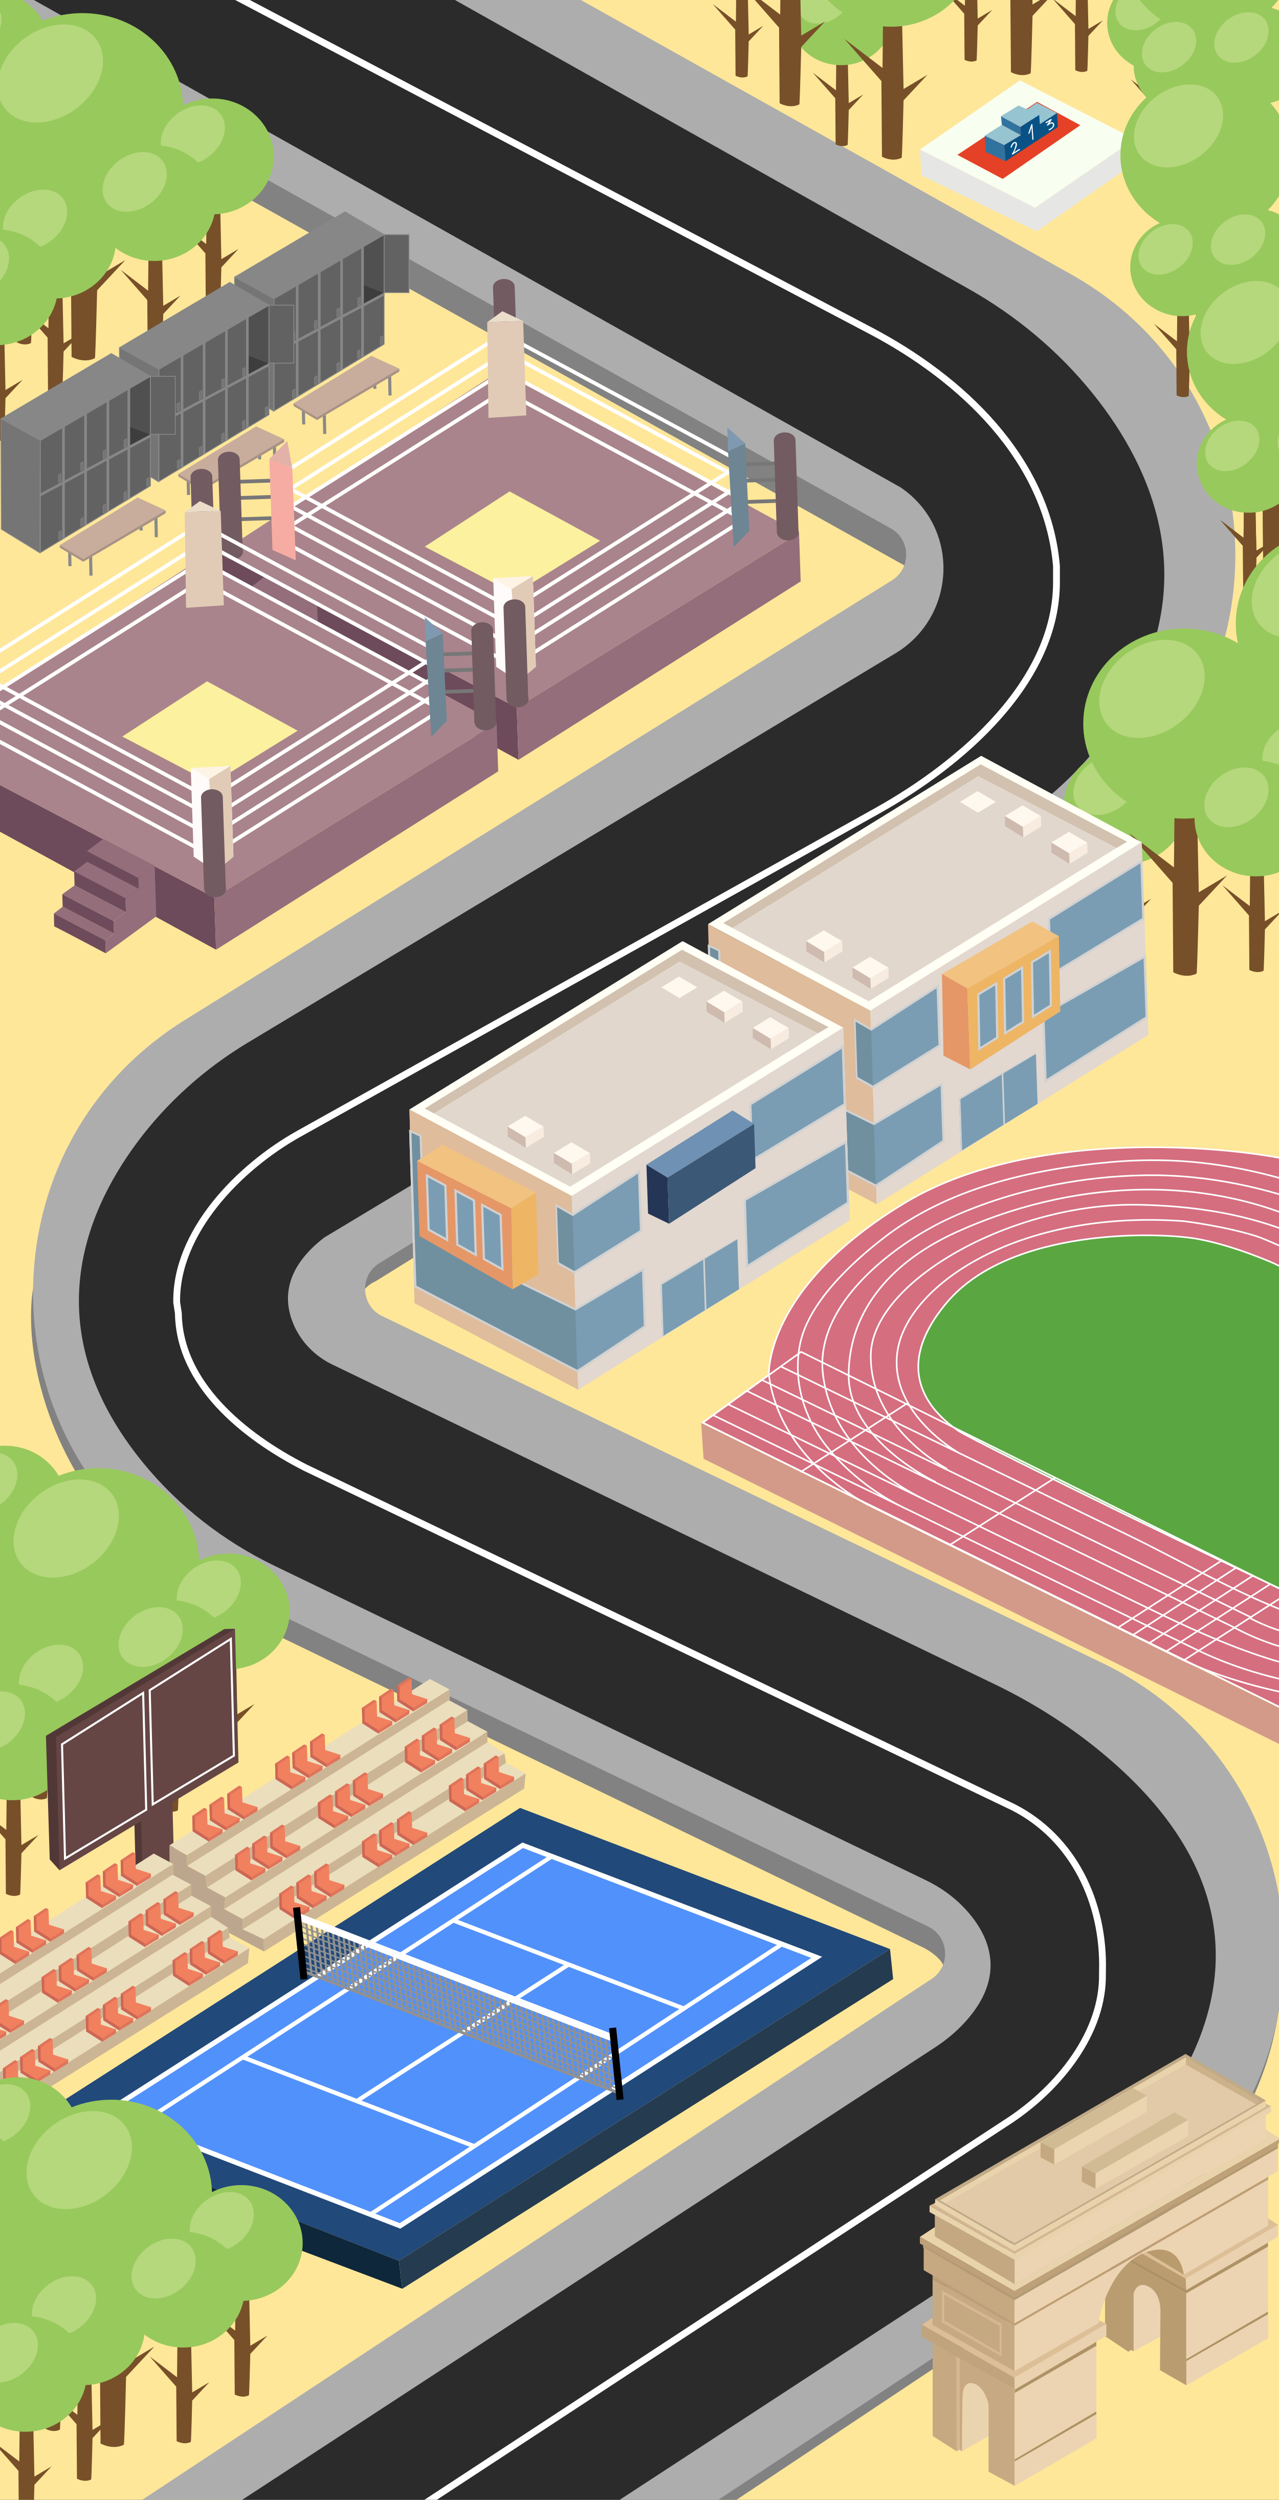 <?xml version="1.0" encoding="UTF-8"?><svg xmlns="http://www.w3.org/2000/svg" xmlns:xlink="http://www.w3.org/1999/xlink" viewBox="0 0 1125 2197.66"><rect x="0" y="0" width="1125" height="2197.66" fill="#333333" stroke="none"/><defs><style>.cls-1{fill:#fffff6;}.cls-1,.cls-2,.cls-3,.cls-4,.cls-5,.cls-6,.cls-7,.cls-8,.cls-9,.cls-10,.cls-11,.cls-12,.cls-13,.cls-14,.cls-15,.cls-16,.cls-17,.cls-18,.cls-19,.cls-20,.cls-21,.cls-22,.cls-23,.cls-24,.cls-25,.cls-26,.cls-27,.cls-28,.cls-29,.cls-30,.cls-31,.cls-32,.cls-33,.cls-34,.cls-35,.cls-36,.cls-37,.cls-38,.cls-39,.cls-40,.cls-41,.cls-42,.cls-43,.cls-44,.cls-45,.cls-46,.cls-47,.cls-48,.cls-49,.cls-50,.cls-51,.cls-52,.cls-53,.cls-54,.cls-55,.cls-56,.cls-57,.cls-58,.cls-59,.cls-60,.cls-61,.cls-62,.cls-63,.cls-64,.cls-65,.cls-66,.cls-67,.cls-68,.cls-69,.cls-70,.cls-71,.cls-72,.cls-73,.cls-74,.cls-75,.cls-76,.cls-77,.cls-78,.cls-79,.cls-80,.cls-81,.cls-82,.cls-83,.cls-84,.cls-85,.cls-86{stroke-width:0px;}.cls-2{fill:#e2b2a8;}.cls-3{fill:#ffe799;}.cls-87,.cls-88,.cls-89,.cls-90,.cls-91,.cls-92,.cls-93,.cls-94,.cls-95,.cls-96,.cls-97,.cls-98,.cls-99,.cls-100,.cls-101,.cls-102,.cls-103,.cls-104,.cls-105,.cls-106,.cls-107,.cls-108,.cls-109,.cls-110{stroke-miterlimit:10;}.cls-87,.cls-91,.cls-93,.cls-101,.cls-105,.cls-110{stroke:#878787;}.cls-87,.cls-93{fill:#757575;}.cls-87,.cls-101,.cls-105,.cls-110{stroke-width:.77px;}.cls-88{fill:#d56e7f;}.cls-88,.cls-92,.cls-94,.cls-98,.cls-99,.cls-100,.cls-102,.cls-103,.cls-107,.cls-109{stroke:#fff;}.cls-88,.cls-100,.cls-103{stroke-width:1.42px;}.cls-4{fill:#e0735a;}.cls-89{stroke-width:2.49px;}.cls-89,.cls-90,.cls-91,.cls-92,.cls-94,.cls-95,.cls-96,.cls-97,.cls-98,.cls-101,.cls-102,.cls-103,.cls-107,.cls-108,.cls-109{fill:none;}.cls-89,.cls-95,.cls-108{stroke:#919191;}.cls-5{fill:#bea179;}.cls-6{fill:#946e7b;}.cls-7{fill:#3073a0;}.cls-8{fill:#d4b891;}.cls-9{fill:#c4a881;}.cls-90,.cls-98{stroke-width:6.22px;}.cls-90,.cls-104{stroke:#000;}.cls-10{fill:#af9268;}.cls-11{fill:#d39a89;}.cls-12{fill:#be9e77;}.cls-13{fill:#bb9c70;}.cls-14{fill:#b5d87c;}.cls-111,.cls-99{fill:#5191fb;}.cls-15{fill:#7f99b0;}.cls-91{stroke-width:2.3px;}.cls-92{stroke-width:3.73px;}.cls-16{fill:#654644;}.cls-17{fill:#ebd5b0;}.cls-93{stroke-width:.38px;}.cls-18{fill:#e1cbb6;}.cls-19{fill:#cebaaf;}.cls-20{fill:#898989;}.cls-21{fill:#98c95c;}.cls-22{fill:#d1bb94;}.cls-94,.cls-96{stroke-width:3.3px;}.cls-95{stroke-width:1.9px;}.cls-23{fill:#e2caa8;}.cls-24{fill:#21497a;}.cls-25,.cls-112{fill:#505050;}.cls-113{clip-path:url(#clippath-2);}.cls-26{fill:#c5a981;}.cls-27{fill:#c7a983;}.cls-28{fill:#775029;}.cls-29{fill:#dcbf97;}.cls-114{clip-path:url(#clippath-6);}.cls-30{fill:#7090a0;}.cls-31{fill:#c6a981;}.cls-32{fill:#f6aca3;}.cls-33{fill:#e54126;}.cls-115{clip-path:url(#clippath-7);}.cls-34{fill:#fcf19f;}.cls-116,.cls-106,.cls-79{fill:#7a9db3;}.cls-117{clip-path:url(#clippath-1);}.cls-118{clip-path:url(#clippath-4);}.cls-35{fill:#c0a47d;}.cls-36{fill:#f2c280;}.cls-37{fill:#2b2b2b;}.cls-38{fill:#fffbfa;}.cls-39{fill:#095285;}.cls-40{fill:#ecd4b2;}.cls-119,.cls-105{fill:#626262;}.cls-41{fill:#253b50;}.cls-42{fill:#253556;}.cls-43{fill:#d2c1af;}.cls-44{fill:#eeb564;}.cls-45{fill:#e9d3ac;}.cls-46,.cls-104{fill:#fff;}.cls-96{stroke:#777;}.cls-97{stroke-width:1.45px;}.cls-97,.cls-106{stroke:#d1d1d1;}.cls-47{fill:#ead2b0;}.cls-48{fill:#d6b892;}.cls-49{fill:#b39a72;}.cls-50{fill:#fff8ee;}.cls-51{fill:#3d3d3d;}.cls-52{fill:#c8ad9c;}.cls-53{fill:#cbb28a;}.cls-54{fill:#3b5876;}.cls-99,.cls-107{stroke-width:4.36px;}.cls-55{fill:#f1805e;}.cls-120{clip-path:url(#clippath-9);}.cls-56{fill:#cc6756;}.cls-57{fill:#6e8593;}.cls-121{clip-path:url(#clippath);}.cls-58{fill:#dfbc9c;}.cls-59{fill:#a89286;}.cls-100{fill:#5aa741;}.cls-60{fill:#c1aa87;}.cls-102{stroke-width:6px;}.cls-61{fill:#513837;}.cls-62{fill:#e1d7cd;}.cls-63{fill:#ccb595;}.cls-64{fill:#6f91b4;}.cls-106{stroke-width:1.93px;}.cls-122{clip-path:url(#clippath-3);}.cls-65{fill:#c6aa83;}.cls-66{fill:#ebdebc;}.cls-123{clip-path:url(#clippath-8);}.cls-67{fill:#fdf4e5;}.cls-108{stroke-width:1.24px;}.cls-68{fill:#725b61;}.cls-69{fill:#e2d8cf;}.cls-70{fill:#f8fef0;}.cls-71{fill:#ba9b6d;}.cls-72{fill:#a9848c;}.cls-73{fill:#0e273b;}.cls-74{fill:#d3b792;}.cls-75{fill:#828282;}.cls-76{fill:#bca78e;}.cls-109{stroke-width:1.81px;}.cls-124{clip-path:url(#clippath-5);}.cls-77{fill:#eaddca;}.cls-78{fill:#ead4af;}.cls-110{fill:#878787;}.cls-80{fill:#f7ecdf;}.cls-81{fill:#6d4b5b;}.cls-82{fill:#96c4d1;}.cls-83{fill:#e6e6e4;}.cls-84{fill:#b99c70;}.cls-85{fill:#e59767;}.cls-86{fill:#adadad;}</style><clipPath id="clippath"><polygon class="cls-105" points="337.86 206.29 337.86 302.53 241.08 361.22 241.08 262.63 337.86 206.29"/></clipPath><clipPath id="clippath-1"><polygon class="cls-25" points="319.09 267.21 318.83 216.14 342.21 202.93 341.19 257.81 319.59 268.73 319.09 267.21"/></clipPath><clipPath id="clippath-2"><polygon class="cls-105" points="236.56 268.31 236.56 364.54 139.79 423.23 139.79 324.65 236.56 268.31"/></clipPath><clipPath id="clippath-3"><polygon class="cls-25" points="217.79 329.22 217.54 278.15 240.91 264.94 239.9 319.82 218.3 330.75 217.79 329.22"/></clipPath><clipPath id="clippath-4"><polygon class="cls-105" points="132.28 330.87 132.28 427.11 35.51 485.8 35.51 387.21 132.28 330.87"/></clipPath><clipPath id="clippath-5"><polygon class="cls-25" points="113.51 391.79 113.26 340.72 136.64 327.5 135.62 382.39 114.02 393.31 113.51 391.79"/></clipPath><clipPath id="clippath-6"><polygon class="cls-99" points="93.11 1856.91 351.86 1956.83 718.37 1720.75 459.76 1622.21 93.11 1856.91"/></clipPath><clipPath id="clippath-7"><polygon class="cls-79" points="912.65 970.4 911.17 926 843.59 965.52 845.14 1011.96 912.65 970.4"/></clipPath><clipPath id="clippath-8"><polygon class="cls-79" points="650.02 1133.4 648.54 1088.99 580.96 1128.51 582.5 1174.96 650.02 1133.4"/></clipPath><clipPath id="clippath-9"><polygon class="cls-79" points="650.02 1133.4 648.54 1088.99 580.96 1128.51 582.5 1174.96 650.02 1133.4"/></clipPath></defs><g id="route"><g id="repere"><ellipse id="EL1" class="cls-104" cx="429.14" cy="2163.72" rx="41.71" ry="22.34"/><ellipse id="EL2" class="cls-104" cx="669.87" cy="2005.15" rx="41.71" ry="22.34"/><ellipse id="EL3" class="cls-104" cx="931.3" cy="1822.3" rx="41.71" ry="22.34"/><ellipse id="EL4" class="cls-104" cx="820.32" cy="1546.71" rx="41.71" ry="22.34"/><ellipse id="EL5" class="cls-104" cx="547.72" cy="1429.03" rx="41.71" ry="22.34"/><ellipse id="EL6" class="cls-104" cx="239.36" cy="1266.66" rx="41.71" ry="22.34"/><ellipse id="EL7" class="cls-104" cx="224.46" cy="1032.78" rx="41.71" ry="22.34"/><ellipse id="EL8" class="cls-104" cx="517.92" cy="853.28" rx="41.71" ry="22.34"/><ellipse id="EL9" class="cls-104" cx="803.94" cy="692.39" rx="41.71" ry="22.34"/><ellipse id="EL10" class="cls-104" cx="929.28" cy="497.62" rx="41.71" ry="22.34"/><ellipse id="EL11" class="cls-104" cx="780.85" cy="305.08" rx="41.71" ry="22.34"/><ellipse id="EL12" class="cls-104" cx="481.43" cy="142.71" rx="41.71" ry="22.34"/><ellipse id="EL13" class="cls-104" cx="243.83" cy="23.54" rx="41.71" ry="22.34"/></g><rect id="background" class="cls-3" x="-5.48" y="-14.08" width="1135.12" height="2448.99"/><polygon class="cls-75" points="-111.25 -24.5 -111.25 -9.61 800.42 499.86 862.99 435.8 -39.74 -66.21 -111.25 -24.5"/><path class="cls-75" d="M330.19,1126.5s-16.88,6.46-16.88,27.31-55.61-38.73-55.61-38.73l81.43-40.72-8.94,52.14Z"/><path class="cls-75" d="M1074.02,474.03s19.86,168.33-133.77,274.1l-57.9-46.18,9.93-101.3,181.74-126.62Z"/><polygon class="cls-75" points="940.25 733.37 940.25 748.13 330.19 1126.5 261.66 1023.72 907.68 699.47 940.25 733.37"/><path class="cls-75" d="M36.23,2588.35v16.39l987.64-657.43s117.19-89.88,102.29-246.29l-185.71,115.7L36.23,2588.35Z"/><path class="cls-75" d="M29.11,1132.96s-9.28,44.73,13.99,110.33c26.91,75.86,83.25,137.68,155.73,172.69l613.84,296.45s26.81,13.41,14.9,26.81c-11.92,13.41,52.14,25.32,52.14,25.32l40.22-65.54-31.28-81.93s-71.5-65.54-105.77-83.42c-34.26-17.88-183.23-93.85-183.23-93.85L29.11,1132.96Z"/><path id="trotoire" class="cls-86" d="M-99.33-28.97l882.79,493.45c17.66,9.87,18.24,35.07,1.06,45.74L162.74,896.61c-189.69,117.88-174.55,398.74,26.72,495.54l626.82,301.47c18.59,8.94,20.34,34.75,3.11,46.11L-117.21,2357.46l154.92,232.39,964.57-636.81c183.43-121.1,164.88-395.94-33.16-491.29l-632.96-304.76c-18.91-9.11-20.29-35.51-2.42-46.53l618.42-381.56c183.79-113.4,178.02-382.55-10.46-487.97L43.68-261.36-99.33-28.97Z"/><path id="route-2" class="cls-37" d="M874.72,1480.57l-582.31-280.93c-15.41-7.43-27.84-20.07-34.42-35.85-8.38-20.09-8.87-48.04,27.18-75.83l595.25-357.66c40.01-24.04,74.61-56.27,100.67-94.99,80.21-119.19,33.38-223.15-19.89-289.31-30.25-37.57-67.69-68.72-109.73-92.35L1.44-224.12-87.48-65.93l879.73,494.46c.77.53,1.52,1.07,2.27,1.61,50.11,36.31,46.12,112.35-6.92,144.22L218.15,916.51c-37.87,22.75-71.21,52.44-97.56,87.89-48.22,64.88-87.93,167.37,5.15,281.39,31.36,38.41,71.04,69.2,115.71,90.74l573.03,276.45c13.45,6.49,25.66,15.38,35.66,26.46,19.43,21.52,36.84,57.38-2.32,99.33-7.55,8.09-16.15,15.13-25.42,21.17L-112.11,2409.84l99.18,151.97,942.71-615.23s288.1-203.41,36.53-408.12c-28.11-22.87-58.95-42.16-91.59-57.9Z"/><path id="ligne" class="cls-102" d="M-71.03-149.63l836.97,440.44c78.92,41.53,155.14,111.71,163.33,206.81v14.15c0,87.06-82.12,158.87-158.13,201.3l-508.08,283.55c-53.47,29.84-108.58,87.03-107.66,148.25l1.49,9.68c.92,61.65,56.69,107.66,111.61,135.69l622.79,298.54c53.05,27.08,79.93,83.95,78.46,143.5l-.07,7.34c-1.28,51.74-42.1,99.64-85.85,127.28L-124.66,2527.28"/></g><g id="carte_2"><g id="Calque_74"><path class="cls-28" d="M-14.86,84.06l-.36,35.63-24.11-18.36,23.39,26.63.36,47.87s6.36,3.72,12.48.72c.34-.17,1.2-36.35,1.2-36.35l15.12-16.2-15.12,9-1.08-50.03-11.88,1.08Z"/><ellipse class="cls-21" cx="-9.82" cy="42.67" rx="53.99" ry="50.9"/><ellipse class="cls-14" cx="-27" cy="24.1" rx="30.68" ry="23.37" transform="translate(-20.01 -11.41) rotate(-37.11)"/><path class="cls-28" d="M15.46,209.13l-.36,35.63-24.11-18.36,23.39,26.63.36,47.87s6.36,3.72,12.48.72c.34-.17,1.2-36.35,1.2-36.35l15.12-16.2-15.12,9-1.08-50.03-11.88,1.08Z"/><ellipse class="cls-21" cx="20.5" cy="167.74" rx="53.99" ry="50.9"/><ellipse class="cls-14" cx="3.32" cy="149.17" rx="30.68" ry="23.37" transform="translate(-89.33 32.21) rotate(-37.11)"/><path class="cls-28" d="M64.15,163.04l-.59,58.5-39.59-30.14,38.41,43.73.59,78.59s10.44,6.11,20.49,1.18c.56-.27,1.97-59.68,1.97-59.68l24.82-26.59-24.82,14.77-1.77-82.14-19.5,1.77Z"/><ellipse class="cls-21" cx="72.43" cy="95.09" rx="88.64" ry="83.57"/><ellipse class="cls-14" cx="44.23" cy="64.6" rx="50.37" ry="38.37" transform="translate(-30.02 39.77) rotate(-37.11)"/><path class="cls-28" d="M181.74,178.89l-.36,35.63-24.11-18.36,23.39,26.63.36,47.87s6.36,3.72,12.48.72c.34-.17,1.2-36.35,1.2-36.35l15.12-16.2-15.12,9-1.08-50.03-11.88,1.08Z"/><ellipse class="cls-21" cx="186.78" cy="137.5" rx="53.99" ry="50.9"/><ellipse class="cls-14" cx="169.6" cy="118.93" rx="30.68" ry="23.37" transform="translate(-37.41 126.42) rotate(-37.11)"/><path class="cls-28" d="M130.63,219.91l-.36,35.63-24.11-18.36,23.39,26.63.36,47.87s6.36,3.72,12.48.72c.34-.17,1.2-36.35,1.2-36.35l15.12-16.2-15.12,9-1.08-50.03-11.88,1.08Z"/><ellipse class="cls-21" cx="135.67" cy="178.52" rx="53.99" ry="50.9"/><ellipse class="cls-14" cx="118.5" cy="159.95" rx="30.68" ry="23.37" transform="translate(-72.51 103.89) rotate(-37.11)"/><ellipse class="cls-21" cx="-66.35" cy="169.1" rx="88.64" ry="83.57"/><path class="cls-28" d="M42.96,252.91l-.36,35.63-24.11-18.36,23.39,26.63.36,47.87s6.36,3.72,12.48.72c.34-.17,1.2-36.35,1.2-36.35l15.12-16.2-15.12,9-1.08-50.03-11.88,1.08Z"/><ellipse class="cls-21" cx="48" cy="211.52" rx="53.99" ry="50.9"/><ellipse class="cls-14" cx="30.83" cy="192.95" rx="30.68" ry="23.37" transform="translate(-110.17 57.68) rotate(-37.11)"/><path class="cls-28" d="M-8.14,293.92l-.36,35.63-24.11-18.36,23.39,26.63.36,47.87s6.36,3.72,12.48.72c.34-.17,1.2-36.35,1.2-36.35l15.12-16.2-15.12,9-1.08-50.03-11.88,1.08Z"/><ellipse class="cls-21" cx="-3.11" cy="252.53" rx="53.99" ry="50.9"/><ellipse class="cls-14" cx="-20.28" cy="233.96" rx="30.68" ry="23.37" transform="translate(-145.27 35.15) rotate(-37.11)"/></g><g id="Calque_65"><polygon class="cls-110" points="206.82 243.4 241.34 262.63 337.86 206.29 303.46 186.28 206.82 243.4"/><path class="cls-87" d="M206.37,243.55l.41,97.09,33.89,20.8s0,0,0,0l.4-98.8-34.56-19.18c-.07-.04-.16.01-.16.09Z"/><polygon class="cls-119" points="337.86 206.29 337.86 302.53 241.08 361.22 241.08 262.63 337.86 206.29"/><g class="cls-121"><polygon class="cls-112" points="319.09 267.21 318.83 216.14 342.21 202.93 341.19 257.81 319.59 268.73 319.09 267.21"/><g class="cls-117"><polygon class="cls-51" points="338.27 257.81 313.37 248.15 306.51 266.83 326.07 279.79 338.27 257.81"/></g><line class="cls-91" x1="261.41" y1="242.05" x2="261.41" y2="358.93"/><line class="cls-91" x1="280.83" y1="231.41" x2="280.83" y2="348.29"/><line class="cls-91" x1="318.89" y1="211.33" x2="318.89" y2="328.2"/><line class="cls-91" x1="300.45" y1="220.25" x2="300.45" y2="337.13"/><line class="cls-91" x1="237.52" y1="312.44" x2="343.48" y2="255.52"/></g><polygon class="cls-101" points="337.86 206.29 337.86 302.53 241.08 361.22 241.08 262.63 337.86 206.29"/><polyline class="cls-105" points="337.86 206.29 359.74 206.29 359.74 257.24 337.89 257.24 337.89 206.29"/><polygon class="cls-93" points="256.93 293 259.22 291.6 259.34 298.33 257.06 299.67 256.93 293"/><polygon class="cls-93" points="257.15 343.31 259.44 341.91 259.57 348.65 257.28 349.98 257.15 343.31"/><polygon class="cls-93" points="276.49 282.58 278.78 281.18 278.91 287.92 276.62 289.25 276.49 282.58"/><polygon class="cls-93" points="276.53 331.62 278.81 330.22 278.94 336.96 276.65 338.29 276.53 331.62"/><polygon class="cls-93" points="296.25 272.1 298.54 270.7 298.66 277.44 296.38 278.77 296.25 272.1"/><polygon class="cls-93" points="314.61 262.38 316.89 260.98 317.02 267.72 314.73 269.05 314.61 262.38"/><polygon class="cls-93" points="296.15 319.87 298.44 318.47 298.57 325.21 296.28 326.54 296.15 319.87"/><polygon class="cls-93" points="314.45 308.69 316.74 307.29 316.86 314.03 314.58 315.36 314.45 308.69"/><polygon class="cls-93" points="334.46 296.56 336.74 295.16 336.87 301.89 334.58 303.23 334.46 296.56"/><rect class="cls-20" x="265.64" y="359.44" width="2.72" height="13.69" transform="translate(-7.76 5.79) rotate(-1.22)"/><rect class="cls-20" x="284.09" y="362.55" width="2.72" height="18.91" transform="translate(-7.88 6.18) rotate(-1.22)"/><rect class="cls-20" x="341.53" y="328.75" width="2.72" height="18.91" transform="translate(-7.15 7.4) rotate(-1.22)"/><rect class="cls-20" x="328.16" y="322.91" width="2.72" height="18.91" transform="translate(-7.02 7.11) rotate(-1.22)"/><polyline class="cls-59" points="258.15 354.65 258.19 356.91 278.83 369.26 351.24 326.63 351.3 324.14 294.62 340.63 271.55 351.98 258.15 354.65"/><polygon class="cls-52" points="258.15 354.65 258.68 354.97 278.78 366.99 351.3 324.14 326.61 312.79 258.15 354.65"/><polygon class="cls-110" points="105.53 305.42 140.04 324.65 236.56 268.31 202.16 248.3 105.53 305.42"/><path class="cls-87" d="M105.07,305.56l.41,97.09,33.89,20.8s0,0,0,0l.4-98.8-34.56-19.18c-.07-.04-.16.01-.16.09Z"/><polygon class="cls-119" points="236.56 268.31 236.56 364.54 139.79 423.23 139.79 324.65 236.56 268.31"/><g class="cls-113"><polygon class="cls-112" points="217.79 329.22 217.54 278.15 240.91 264.94 239.9 319.82 218.3 330.75 217.79 329.22"/><g class="cls-122"><polygon class="cls-51" points="236.97 319.82 212.07 310.17 205.21 328.84 224.78 341.8 236.97 319.82"/></g><line class="cls-91" x1="160.11" y1="304.07" x2="160.11" y2="420.95"/><line class="cls-91" x1="179.54" y1="293.43" x2="179.54" y2="410.31"/><line class="cls-91" x1="217.59" y1="273.34" x2="217.59" y2="390.22"/><line class="cls-91" x1="199.16" y1="282.26" x2="199.16" y2="399.14"/><line class="cls-91" x1="136.23" y1="374.45" x2="242.18" y2="317.53"/></g><polygon class="cls-101" points="236.56 268.31 236.56 364.54 139.79 423.23 139.79 324.65 236.56 268.31"/><polyline class="cls-105" points="236.56 268.31 258.44 268.31 258.44 319.25 236.59 319.25 236.59 268.31"/><polygon class="cls-93" points="155.64 355.01 157.92 353.61 158.05 360.35 155.76 361.68 155.64 355.01"/><polygon class="cls-93" points="155.86 405.32 158.14 403.93 158.27 410.66 155.98 411.99 155.86 405.32"/><polygon class="cls-93" points="175.2 344.59 177.49 343.2 177.61 349.93 175.33 351.26 175.2 344.59"/><polygon class="cls-93" points="175.23 393.64 177.52 392.24 177.65 398.97 175.36 400.31 175.23 393.64"/><polygon class="cls-93" points="194.95 334.11 197.24 332.72 197.37 339.45 195.08 340.78 194.95 334.11"/><polygon class="cls-93" points="213.31 324.39 215.6 323 215.73 329.73 213.44 331.06 213.31 324.39"/><polygon class="cls-93" points="194.86 381.88 197.15 380.49 197.27 387.22 194.99 388.55 194.86 381.88"/><polygon class="cls-93" points="213.15 370.71 215.44 369.31 215.57 376.04 213.28 377.37 213.15 370.71"/><polygon class="cls-93" points="233.16 358.57 235.45 357.18 235.58 363.91 233.29 365.24 233.16 358.57"/><rect class="cls-20" x="164.34" y="421.45" width="2.72" height="13.69" transform="translate(-9.11 3.64) rotate(-1.22)"/><rect class="cls-20" x="182.79" y="424.57" width="2.72" height="18.91" transform="translate(-9.23 4.03) rotate(-1.22)"/><rect class="cls-20" x="240.23" y="390.77" width="2.72" height="18.91" transform="translate(-8.49 5.25) rotate(-1.22)"/><rect class="cls-20" x="226.87" y="384.92" width="2.72" height="18.91" transform="translate(-8.37 4.96) rotate(-1.22)"/><polyline class="cls-59" points="156.85 416.66 156.9 418.92 177.53 431.27 249.94 388.65 250 386.16 193.33 402.64 170.26 414 156.85 416.66"/><polygon class="cls-52" points="156.85 416.66 157.39 416.98 177.48 429.01 250 386.16 225.32 374.8 156.85 416.66"/><polygon class="cls-110" points="1.25 367.98 35.77 387.21 132.28 330.87 97.89 310.86 1.25 367.98"/><path class="cls-87" d="M.8,368.13l.41,97.09,33.89,20.8s0,0,0,0l.4-98.8L.95,368.03c-.07-.04-.16.01-.16.09Z"/><polygon class="cls-119" points="132.28 330.87 132.28 427.11 35.51 485.8 35.51 387.21 132.28 330.87"/><g class="cls-118"><polygon class="cls-112" points="113.51 391.79 113.26 340.72 136.64 327.5 135.62 382.39 114.02 393.31 113.51 391.79"/><g class="cls-124"><polygon class="cls-51" points="132.7 382.39 107.8 372.73 100.94 391.41 120.5 404.36 132.7 382.39"/></g><line class="cls-91" x1="55.84" y1="366.63" x2="55.84" y2="483.51"/><line class="cls-91" x1="75.26" y1="355.99" x2="75.26" y2="472.87"/><line class="cls-91" x1="113.32" y1="335.91" x2="113.32" y2="452.78"/><line class="cls-91" x1="94.88" y1="344.83" x2="94.88" y2="461.71"/><line class="cls-91" x1="31.95" y1="437.01" x2="137.91" y2="380.1"/></g><polygon class="cls-101" points="132.28 330.87 132.28 427.11 35.51 485.8 35.51 387.21 132.28 330.87"/><polyline class="cls-105" points="132.28 330.87 154.17 330.87 154.17 381.81 132.32 381.81 132.32 330.87"/><polygon class="cls-93" points="51.36 417.58 53.65 416.18 53.77 422.91 51.49 424.25 51.36 417.58"/><polygon class="cls-93" points="51.58 467.89 53.87 466.49 54 473.23 51.71 474.56 51.58 467.89"/><polygon class="cls-93" points="70.92 407.16 73.21 405.76 73.34 412.5 71.05 413.83 70.92 407.16"/><polygon class="cls-93" points="70.96 456.2 73.24 454.8 73.37 461.54 71.08 462.87 70.96 456.2"/><polygon class="cls-93" points="90.68 396.68 92.97 395.28 93.09 402.01 90.81 403.35 90.68 396.68"/><polygon class="cls-93" points="109.04 386.96 111.32 385.56 111.45 392.3 109.16 393.63 109.04 386.96"/><polygon class="cls-93" points="90.58 444.45 92.87 443.05 93 449.79 90.71 451.12 90.58 444.45"/><polygon class="cls-93" points="108.88 433.27 111.16 431.87 111.29 438.61 109 439.94 108.88 433.27"/><polygon class="cls-93" points="128.89 421.14 131.17 419.74 131.3 426.47 129.01 427.81 128.89 421.14"/><rect class="cls-20" x="60.07" y="484.02" width="2.72" height="13.69" transform="translate(-10.47 1.42) rotate(-1.22)"/><rect class="cls-20" x="78.52" y="487.13" width="2.72" height="18.91" transform="translate(-10.59 1.82) rotate(-1.22)"/><rect class="cls-20" x="135.96" y="453.33" width="2.72" height="18.91" transform="translate(-9.85 3.04) rotate(-1.22)"/><rect class="cls-20" x="122.59" y="447.49" width="2.72" height="18.91" transform="translate(-9.73 2.75) rotate(-1.22)"/><polyline class="cls-59" points="52.58 479.23 52.62 481.49 73.25 493.83 145.67 451.21 145.73 448.72 89.05 465.21 65.98 476.56 52.58 479.23"/><polygon class="cls-52" points="52.58 479.23 53.11 479.55 73.21 491.57 145.73 448.72 121.04 437.37 52.58 479.23"/></g><g id="boxe"><g id="ring"><polygon class="cls-81" points="194.42 485.53 195.76 525.9 456.08 667.97 454.55 622.15 194.42 485.53"/><polygon class="cls-6" points="454.55 622.15 702.84 468.61 704.26 511.16 456.08 667.97 454.55 622.15"/><polygon class="cls-72" points="194.42 485.53 454.55 622.15 702.84 468.61 440.31 325.53 194.42 485.53"/><polygon class="cls-34" points="373.61 480.55 452.53 521.99 527.85 475.41 448.21 432.01 373.61 480.55"/><g id="corde"><line class="cls-94" x1="466.25" y1="525.27" x2="644.9" y2="412.29"/><line class="cls-94" x1="466.84" y1="542.85" x2="645.49" y2="429.86"/><line class="cls-94" x1="467.35" y1="558.23" x2="646" y2="445.24"/><line class="cls-94" x1="467.9" y1="574.71" x2="646.55" y2="461.72"/><line class="cls-94" x1="250.68" y1="414.85" x2="429.33" y2="301.86"/><line class="cls-94" x1="251.27" y1="432.43" x2="429.91" y2="319.44"/><line class="cls-94" x1="251.78" y1="447.81" x2="430.42" y2="334.82"/><line class="cls-94" x1="252.33" y1="464.29" x2="430.97" y2="351.3"/><line class="cls-94" x1="255.38" y1="479.5" x2="447.05" y2="582.71"/><line class="cls-94" x1="254.8" y1="461.92" x2="446.46" y2="565.13"/><line class="cls-94" x1="254.21" y1="444.34" x2="445.88" y2="547.55"/><line class="cls-94" x1="253.7" y1="428.96" x2="445.37" y2="532.17"/><line class="cls-94" x1="459.4" y1="352.2" x2="651.07" y2="455.41"/><line class="cls-94" x1="458.82" y1="334.62" x2="650.48" y2="437.83"/><line class="cls-94" x1="458.23" y1="317.04" x2="649.9" y2="420.25"/><line class="cls-94" x1="457.72" y1="301.66" x2="649.39" y2="404.87"/><line class="cls-96" x1="205.46" y1="423.64" x2="249.47" y2="422.17"/><line class="cls-96" x1="205.94" y1="437.92" x2="249.94" y2="436.45"/><line class="cls-96" x1="206.56" y1="456.6" x2="250.57" y2="455.13"/><line class="cls-96" x1="654.6" y1="408.32" x2="698.6" y2="406.86"/><line class="cls-96" x1="655.07" y1="422.6" x2="699.08" y2="421.14"/><line class="cls-96" x1="655.7" y1="441.28" x2="699.7" y2="439.82"/></g><polygon class="cls-2" points="252.71 387.66 236.9 403.51 257.1 411.68 252.71 387.66"/><polygon class="cls-32" points="236.9 403.51 239.68 483.48 260.19 492.63 257.1 411.68 236.9 403.51"/><polygon class="cls-67" points="433.83 508.15 449.99 517.99 468.72 506.44 433.83 508.15"/><polygon class="cls-38" points="436.42 586.16 433.83 508.15 449.99 517.99 468.72 506.44 471.37 586.09 455.97 599.16 436.42 586.16"/><polygon class="cls-15" points="639.68 375.69 640.39 396.96 655.44 389.91 639.68 375.69"/><polygon class="cls-57" points="645.36 480.9 640.39 396.96 655.44 389.91 659.09 466.79 645.36 480.9"/><path class="cls-68" d="M455.49,334.57c.15-.53.24-1.07.22-1.63s-.14-1.1-.33-1.62l-2.63-78.98h-.03c0-.14.02-.27.01-.41-.13-3.84-4.51-6.81-9.78-6.64s-9.44,3.43-9.31,7.27c0,.14.03.27.04.41h-.03s2.69,80.74,2.69,80.74h.28c.24,3.78,4.56,6.67,9.76,6.49,4.43-.15,8.07-2.47,9.05-5.49h.05s0-.15,0-.15Z"/><polygon class="cls-77" points="428.53 283.32 460.17 282.27 441.86 273.59 428.53 283.32"/><polygon class="cls-18" points="429.69 367.38 428.53 283.32 460.17 282.27 462.93 365.19 429.69 367.38"/><polygon class="cls-18" points="449.99 517.99 455.97 599.16 471.37 586.09 468.72 506.44 449.99 517.99"/><path class="cls-68" d="M213.56,486.39c.15-.53.24-1.07.22-1.63s-.14-1.1-.33-1.62l-2.63-78.98h-.03c0-.14.02-.27.01-.41-.13-3.84-4.51-6.81-9.78-6.64s-9.44,3.43-9.31,7.27c0,.14.03.27.04.41h-.03s2.69,80.74,2.69,80.74h.28c.24,3.78,4.56,6.67,9.76,6.49,4.43-.15,8.07-2.47,9.05-5.49h.05s0-.15,0-.15Z"/><path class="cls-68" d="M464.73,616.2c.15-.53.24-1.07.22-1.63s-.14-1.1-.33-1.62l-2.63-78.98h-.03c0-.14.02-.27.01-.41-.13-3.84-4.51-6.81-9.78-6.64s-9.44,3.43-9.31,7.27c0,.14.03.27.04.41h-.03s2.69,80.74,2.69,80.74h.28c.24,3.78,4.56,6.67,9.76,6.49,4.43-.15,8.07-2.47,9.05-5.49h.05s0-.15,0-.15Z"/><path class="cls-68" d="M702.46,469.43c.15-.53.24-1.07.22-1.63s-.14-1.1-.33-1.62l-2.63-78.98h-.03c0-.14.02-.27.01-.41-.13-3.84-4.51-6.81-9.78-6.64s-9.44,3.43-9.31,7.27c0,.14.03.27.04.41h-.03s2.69,80.74,2.69,80.74h.28c.24,3.78,4.56,6.67,9.76,6.49,4.43-.15,8.07-2.47,9.05-5.49h.05s0-.15,0-.15Z"/><g id="escalier"><polygon class="cls-6" points="278.9 529.87 280.39 574.42 235.91 606.9 235.53 595.44 243.21 589.5 242.84 578.58 253.69 570.76 253.28 558.58 264.83 550 264.52 540.73 278.9 529.87"/><polygon class="cls-81" points="233.72 506.28 235.21 550.83 190.73 583.3 190.35 571.84 198.02 565.9 197.66 554.99 208.51 547.16 208.1 534.98 219.65 526.41 219.34 517.13 233.72 506.28"/></g><polygon class="cls-6" points="219.34 517.13 264.52 540.73 278.9 529.87 233.72 506.28 219.34 517.13"/><polygon class="cls-6" points="253.28 558.58 264.83 550 219.65 526.41 208.1 534.98 253.28 558.58"/><polygon class="cls-6" points="197.66 554.99 208.51 547.16 253.69 570.76 242.84 578.58 197.66 554.99"/><polygon class="cls-6" points="190.35 571.84 198.02 565.9 243.21 589.5 235.53 595.44 190.35 571.84"/><polygon class="cls-81" points="264.83 550 264.52 540.73 219.34 517.13 219.65 526.41 264.83 550"/><polygon class="cls-81" points="208.1 534.98 208.51 547.16 253.69 570.76 253.28 558.58 208.1 534.98"/><polygon class="cls-81" points="197.66 554.99 198.02 565.9 243.21 589.5 242.84 578.58 197.66 554.99"/><path class="cls-81" d="M190.35,571.84s0,11.54.38,11.46,45.18,23.6,45.18,23.6l-.38-11.46-45.18-23.6Z"/></g><g id="Calque_77"><polygon class="cls-81" points="-71.63 652.49 -70.28 692.86 190.04 834.92 188.51 789.1 -71.63 652.49"/><polygon class="cls-6" points="188.51 789.1 436.8 635.56 438.22 678.11 190.04 834.92 188.51 789.1"/><polygon class="cls-72" points="-71.63 652.49 188.51 789.1 436.8 635.56 174.27 492.48 -71.63 652.49"/><polygon class="cls-34" points="107.57 647.5 186.49 688.94 261.81 642.37 182.17 598.96 107.57 647.5"/><line class="cls-94" x1="200.21" y1="692.23" x2="378.86" y2="579.24"/><line class="cls-94" x1="200.8" y1="709.8" x2="379.44" y2="596.82"/><line class="cls-94" x1="201.31" y1="725.19" x2="379.96" y2="612.2"/><line class="cls-94" x1="201.86" y1="741.66" x2="380.5" y2="628.68"/><line class="cls-94" x1="-15.36" y1="581.8" x2="163.29" y2="468.81"/><line class="cls-94" x1="-14.78" y1="599.38" x2="163.87" y2="486.39"/><line class="cls-94" x1="-14.26" y1="614.76" x2="164.38" y2="501.77"/><line class="cls-94" x1="-13.71" y1="631.24" x2="164.93" y2="518.25"/><line class="cls-94" x1="-10.66" y1="646.45" x2="181.01" y2="749.66"/><line class="cls-94" x1="-11.24" y1="628.88" x2="180.42" y2="732.08"/><line class="cls-94" x1="-11.83" y1="611.3" x2="179.84" y2="714.51"/><line class="cls-94" x1="-12.34" y1="595.92" x2="179.33" y2="699.13"/><line class="cls-94" x1="193.36" y1="519.15" x2="385.03" y2="622.36"/><line class="cls-94" x1="192.77" y1="501.57" x2="384.44" y2="604.78"/><line class="cls-94" x1="192.19" y1="483.99" x2="383.86" y2="587.2"/><line class="cls-94" x1="191.68" y1="468.61" x2="383.35" y2="571.82"/><line class="cls-96" x1="388.56" y1="575.27" x2="432.56" y2="573.81"/><line class="cls-96" x1="389.03" y1="589.56" x2="433.04" y2="588.09"/><line class="cls-96" x1="389.65" y1="608.23" x2="433.66" y2="606.77"/><polygon class="cls-67" points="167.79 675.1 183.95 684.94 202.68 673.39 167.79 675.1"/><polygon class="cls-38" points="170.38 753.11 167.79 675.1 183.95 684.94 202.68 673.39 205.33 753.04 189.93 766.11 170.38 753.11"/><polygon class="cls-15" points="373.64 542.64 374.34 563.91 389.4 556.86 373.64 542.64"/><polygon class="cls-57" points="379.32 647.85 374.34 563.91 389.4 556.86 393.05 633.74 379.32 647.85"/><path class="cls-68" d="M189.45,501.52c.15-.53.24-1.07.22-1.63s-.14-1.1-.33-1.62l-2.63-78.98h-.03c0-.14.02-.27.01-.41-.13-3.84-4.51-6.81-9.78-6.64s-9.44,3.43-9.31,7.27c0,.14.03.27.04.41h-.03s2.69,80.74,2.69,80.74h.28c.24,3.78,4.56,6.67,9.76,6.49,4.43-.15,8.07-2.47,9.05-5.49h.05s0-.15,0-.15Z"/><polygon class="cls-77" points="162.49 450.27 194.13 449.22 175.82 440.55 162.49 450.27"/><polygon class="cls-18" points="163.65 534.34 162.49 450.27 194.13 449.22 196.89 532.14 163.65 534.34"/><polygon class="cls-18" points="183.95 684.94 189.93 766.11 205.33 753.04 202.68 673.39 183.95 684.94"/><path class="cls-68" d="M198.69,783.15c.15-.53.24-1.07.22-1.63s-.14-1.1-.33-1.62l-2.63-78.98h-.03c0-.14.02-.27.01-.41-.13-3.84-4.51-6.81-9.78-6.64s-9.44,3.43-9.31,7.27c0,.14.03.27.04.41h-.03s2.69,80.74,2.69,80.74h.28c.24,3.78,4.56,6.67,9.76,6.49,4.43-.15,8.07-2.47,9.05-5.49h.05s0-.15,0-.15Z"/><path class="cls-68" d="M436.42,636.38c.15-.53.24-1.07.22-1.63s-.14-1.1-.33-1.62l-2.63-78.98h-.03c0-.14.02-.27.01-.41-.13-3.84-4.51-6.81-9.78-6.64s-9.44,3.43-9.31,7.27c0,.14.03.27.04.41h-.03s2.69,80.74,2.69,80.74h.28c.24,3.78,4.56,6.67,9.76,6.49,4.43-.15,8.07-2.47,9.05-5.49h.05s0-.15,0-.15Z"/><polygon class="cls-6" points="136.01 761.05 137.49 805.6 93.01 838.07 92.63 826.61 100.31 820.67 99.95 809.76 110.79 801.93 110.38 789.75 121.93 781.17 121.62 771.9 136.01 761.05"/><polygon class="cls-6" points="76.44 748.31 121.62 771.9 136.01 761.05 90.83 737.45 76.44 748.31"/><polygon class="cls-6" points="110.38 789.75 121.93 781.17 76.75 757.58 65.2 766.16 110.38 789.75"/><polygon class="cls-6" points="54.76 786.16 65.61 778.34 110.79 801.93 99.95 809.76 54.76 786.16"/><polygon class="cls-6" points="47.45 803.02 55.13 797.07 100.31 820.67 92.63 826.61 47.45 803.02"/><polygon class="cls-81" points="121.93 781.17 121.62 771.9 76.44 748.31 76.75 757.58 121.93 781.17"/><polygon class="cls-81" points="65.2 766.16 65.61 778.34 110.79 801.93 110.38 789.75 65.2 766.16"/><polygon class="cls-81" points="54.76 786.16 55.13 797.07 100.31 820.67 99.95 809.76 54.76 786.16"/><path class="cls-81" d="M47.45,803.02s0,11.54.38,11.46,45.18,23.6,45.18,23.6l-.38-11.46-45.18-23.6Z"/></g></g><g id="podium"><polygon class="cls-70" points="809.11 131.43 910.42 182.71 998.11 122.37 897.17 70.66 809.11 131.43"/><polygon class="cls-83" points="809.11 131.43 810.74 154.31 911.89 203.38 999.52 142.15 998.11 122.37 910.42 182.71 809.11 131.43"/><polygon class="cls-33" points="842.13 136.13 881.97 157.3 950.22 110.06 912.24 89.56 842.13 136.13"/><polygon class="cls-82" points="914.71 109.97 929.69 99.41 912.1 90.38 899.97 98.51 914.71 109.97"/><polygon class="cls-39" points="883.28 127.54 884.5 141.78 930.57 111.66 929.69 99.41 914.65 109.16 914.06 100.93 897.47 111.6 897.98 118.73 883.28 127.54"/><polygon class="cls-7" points="883.28 127.54 866.14 119.28 867.16 133.54 884.5 141.78 883.28 127.54"/><polygon class="cls-82" points="897.98 118.73 883.28 127.54 866.14 119.28 881.25 109.73 897.98 118.73"/><polygon class="cls-7" points="897.47 111.6 897.98 118.73 881.25 109.73 880.45 102.12 897.47 111.6"/><polygon class="cls-82" points="914.06 100.93 897.47 111.6 880.45 102.12 895.93 92.75 914.06 100.93"/><path class="cls-46" d="M905.52,117.25c.86-2.52,1.73-5.03,2.59-7.55l-1-.13c.31,4.28.61,8.56.92,12.85.05.65,1.06.65,1.01,0-.31-4.28-.61-8.56-.92-12.85-.04-.57-.81-.69-1-.13-.86,2.52-1.73,5.03-2.59,7.55-.21.62.77.88.98.27h0Z"/><path class="cls-46" d="M889.95,129.46c.31-1.03.83-2.29,1.65-3.02,2.12-1.88,1.85.76,1.49,2.05-.58,2.08-1.49,4.9-2.95,6.56-.36.41.1,1.12.61.8,2.06-1.32,4.12-2.65,6.17-3.97.55-.35.04-1.23-.51-.87-2.06,1.32-4.12,2.65-6.17,3.97l.61.8c.99-1.14,1.6-2.79,2.18-4.16.66-1.57,1.73-3.76,1.36-5.52-.29-1.4-1.7-1.57-2.84-.91-1.36.8-2.15,2.57-2.59,4.02-.19.63.79.89.98.27h0Z"/><path class="cls-46" d="M920.39,108.23c1.49-.91,2.98-1.82,4.46-2.72l-.69-.69c-1.08,1.64-2.16,3.27-3.23,4.91-.27.4.28,1,.69.69.82-.62,2.45-1.95,3.51-1.89s1.19,1.25.92,2.16c-.46,1.51-1.99,2.32-3.35,2.84-.6.23-.34,1.21.27.98,2.21-.84,5.75-3.56,3.75-6.35-1.31-1.83-4.39.46-5.61,1.39l.69.69c1.08-1.64,2.16-3.27,3.23-4.91.28-.43-.27-.95-.69-.69l-4.46,2.72c-.56.34-.05,1.22.51.87h0Z"/></g><g id="Calque_80"><path class="cls-28" d="M849.03-25.06l-.3,30.13-20.39-15.52,19.78,22.52.3,40.48s5.38,3.14,10.55.61c.29-.14,1.01-30.74,1.01-30.74l12.78-13.7-12.78,7.61-.91-42.3-10.04.91Z"/><path class="cls-28" d="M890.21-64.02l-.5,49.47-33.48-25.48,32.48,36.98.5,66.46s8.83,5.16,17.32,1c.47-.23,1.67-50.47,1.67-50.47l20.99-22.48-20.99,12.49-1.5-69.45-16.49,1.5Z"/><path class="cls-28" d="M989.64-50.62l-.3,30.13-20.39-15.52,19.78,22.52.3,40.48s5.38,3.14,10.55.61c.29-.14,1.01-30.74,1.01-30.74l12.78-13.7-12.78,7.61-.91-42.3-10.04.91Z"/><path class="cls-28" d="M946.42-15.94l-.3,30.13-20.39-15.52,19.78,22.52.3,40.48s5.38,3.14,10.55.61c.29-.14,1.01-30.74,1.01-30.74l12.78-13.7-12.78,7.61-.91-42.3-10.04.91Z"/><path class="cls-28" d="M1015.27,55.13l-.3,30.13-20.39-15.52,19.78,22.52.3,40.48s5.38,3.14,10.55.61c.29-.14,1.01-30.74,1.01-30.74l12.78-13.7-12.78,7.61-.91-42.3-10.04.91Z"/><ellipse class="cls-21" cx="1019.54" cy="20.13" rx="45.65" ry="43.04"/><ellipse class="cls-14" cx="1005.01" cy="4.43" rx="25.94" ry="19.76" transform="translate(200.87 607.27) rotate(-37.11)"/><path class="cls-28" d="M1056.45,16.16l-.5,49.47-33.48-25.48,32.48,36.98.5,66.46s8.83,5.16,17.32,1c.47-.23,1.67-50.47,1.67-50.47l20.99-22.48-20.99,12.49-1.5-69.45-16.49,1.5Z"/><ellipse class="cls-21" cx="1063.44" cy="-41.3" rx="74.95" ry="70.67"/><path class="cls-28" d="M735.6,49.26l-.3,30.13-20.39-15.52,19.78,22.52.3,40.48s5.38,3.14,10.55.61c.29-.14,1.01-30.74,1.01-30.74l12.78-13.7-12.78,7.61-.91-42.3-10.04.91Z"/><ellipse class="cls-21" cx="739.86" cy="14.26" rx="45.65" ry="43.04"/><ellipse class="cls-14" cx="725.34" cy="-1.44" rx="25.94" ry="19.76" transform="translate(147.77 437.34) rotate(-37.11)"/><path class="cls-28" d="M776.77,10.29l-.5,49.47-33.48-25.48,32.48,36.98.5,66.46s8.83,5.16,17.32,1c.47-.23,1.67-50.47,1.67-50.47l20.99-22.48-20.99,12.49-1.5-69.45-16.49,1.5Z"/><ellipse class="cls-21" cx="783.77" cy="-47.17" rx="74.95" ry="70.67"/><path class="cls-28" d="M1038.53,92.15l-.3,30.13-20.39-15.52,19.78,22.52.3,40.48s5.38,3.14,10.55.61c.29-.14,1.01-30.74,1.01-30.74l12.78-13.7-12.78,7.61-.91-42.3-10.04.91Z"/><ellipse class="cls-21" cx="1042.79" cy="57.15" rx="45.65" ry="43.04"/><ellipse class="cls-14" cx="1028.27" cy="41.45" rx="25.94" ry="19.76" transform="translate(183.24 628.8) rotate(-37.11)"/><path class="cls-28" d="M686.76-36.66l-.5,49.47-33.48-25.48,32.48,36.98.5,66.46s8.83,5.16,17.32,1c.47-.23,1.67-50.47,1.67-50.47l20.99-22.48-20.99,12.49-1.5-69.45-16.49,1.5Z"/><path class="cls-28" d="M647.6-11.08l-.3,30.13-20.39-15.52,19.78,22.52.3,40.48s5.38,3.14,10.55.61c.29-.14,1.01-30.74,1.01-30.74l12.78-13.7-12.78,7.61-.91-42.3-10.04.91Z"/><path class="cls-28" d="M1102.23,83.61l-.3,30.13-20.39-15.52,19.78,22.52.3,40.48s5.38,3.14,10.55.61c.29-.14,1.01-30.74,1.01-30.74l12.78-13.7-12.78,7.61-.91-42.3-10.04.91Z"/><ellipse class="cls-21" cx="1106.49" cy="48.61" rx="45.65" ry="43.04"/><ellipse class="cls-14" cx="1091.97" cy="32.91" rx="25.94" ry="19.76" transform="translate(201.3 665.51) rotate(-37.11)"/><path class="cls-28" d="M1056.45,16.16l-.5,49.47-33.48-25.48,32.48,36.98.5,66.46s8.83,5.16,17.32,1c.47-.23,1.67-50.47,1.67-50.47l20.99-22.48-20.99,12.49-1.5-69.45-16.49,1.5Z"/><ellipse class="cls-21" cx="1063.44" cy="-41.3" rx="74.95" ry="70.67"/><path class="cls-28" d="M1038.53,92.15l-.3,30.13-20.39-15.52,19.78,22.52.3,40.48s5.38,3.14,10.55.61c.29-.14,1.01-30.74,1.01-30.74l12.78-13.7-12.78,7.61-.91-42.3-10.04.91Z"/><ellipse class="cls-21" cx="1042.79" cy="57.15" rx="45.65" ry="43.04"/><ellipse class="cls-14" cx="1028.27" cy="41.45" rx="25.94" ry="19.76" transform="translate(183.24 628.8) rotate(-37.11)"/><ellipse class="cls-21" cx="1106.49" cy="48.61" rx="45.65" ry="43.04"/><ellipse class="cls-14" cx="1091.97" cy="32.91" rx="25.94" ry="19.76" transform="translate(201.3 665.51) rotate(-37.11)"/><path class="cls-28" d="M1099.25,261.37l-.3,30.13-20.39-15.52,19.78,22.52.3,40.48s5.38,3.14,10.55.61c.29-.14,1.01-30.74,1.01-30.74l12.78-13.7-12.78,7.61-.91-42.3-10.04.91Z"/><path class="cls-28" d="M1053.47,193.93l-.5,49.47-33.48-25.48,32.48,36.98.5,66.46s8.83,5.16,17.32,1c.47-.23,1.67-50.47,1.67-50.47l20.99-22.48-20.99,12.49-1.5-69.45-16.49,1.5Z"/><ellipse class="cls-21" cx="1060.46" cy="136.47" rx="74.95" ry="70.67"/><ellipse class="cls-14" cx="1036.62" cy="110.69" rx="42.59" ry="32.45" transform="translate(143.16 647.86) rotate(-37.11)"/><path class="cls-28" d="M1035.55,269.91l-.3,30.13-20.39-15.52,19.78,22.52.3,40.48s5.38,3.14,10.55.61c.29-.14,1.01-30.74,1.01-30.74l12.78-13.7-12.78,7.61-.91-42.3-10.04.91Z"/><ellipse class="cls-21" cx="1039.81" cy="234.91" rx="45.65" ry="43.04"/><ellipse class="cls-14" cx="1025.29" cy="219.21" rx="25.94" ry="19.76" transform="translate(75.38 663.01) rotate(-37.11)"/><ellipse class="cls-21" cx="1103.52" cy="226.38" rx="45.65" ry="43.04"/><ellipse class="cls-14" cx="1088.99" cy="210.67" rx="25.94" ry="19.76" transform="translate(93.44 699.71) rotate(-37.11)"/><path class="cls-28" d="M1112.06,366.73l-.5,49.47-33.48-25.48,32.48,36.98.5,66.46s8.83,5.16,17.32,1c.47-.23,1.67-50.47,1.67-50.47l20.99-22.48-20.99,12.49-1.5-69.45-16.49,1.5Z"/><ellipse class="cls-21" cx="1119.06" cy="309.27" rx="74.95" ry="70.67"/><ellipse class="cls-14" cx="1095.21" cy="283.49" rx="42.59" ry="32.45" transform="translate(50.77 718.21) rotate(-37.11)"/><path class="cls-28" d="M1094.15,442.71l-.3,30.13-20.39-15.52,19.78,22.52.3,40.48s5.38,3.14,10.55.61c.29-.14,1.01-30.74,1.01-30.74l12.78-13.7-12.78,7.61-.91-42.3-10.04.91Z"/><ellipse class="cls-21" cx="1098.41" cy="407.71" rx="45.65" ry="43.04"/><ellipse class="cls-14" cx="1083.88" cy="392.01" rx="25.94" ry="19.76" transform="translate(-17.01 733.35) rotate(-37.11)"/><ellipse class="cls-21" cx="1162.11" cy="399.18" rx="45.65" ry="43.04"/><ellipse class="cls-14" cx="1147.59" cy="383.47" rx="25.94" ry="19.76" transform="translate(1.05 770.06) rotate(-37.11)"/><path class="cls-28" d="M1112.06,366.73l-.5,49.47-33.48-25.48,32.48,36.98.5,66.46s8.83,5.16,17.32,1c.47-.23,1.67-50.47,1.67-50.47l20.99-22.48-20.99,12.49-1.5-69.45-16.49,1.5Z"/><ellipse class="cls-21" cx="1119.06" cy="309.27" rx="74.95" ry="70.67"/><ellipse class="cls-14" cx="1095.21" cy="283.49" rx="42.59" ry="32.45" transform="translate(50.77 718.21) rotate(-37.11)"/><path class="cls-28" d="M1094.15,442.71l-.3,30.13-20.39-15.52,19.78,22.52.3,40.48s5.38,3.14,10.55.61c.29-.14,1.01-30.74,1.01-30.74l12.78-13.7-12.78,7.61-.91-42.3-10.04.91Z"/><ellipse class="cls-21" cx="1098.41" cy="407.71" rx="45.65" ry="43.04"/><ellipse class="cls-14" cx="1083.88" cy="392.01" rx="25.94" ry="19.76" transform="translate(-17.01 733.35) rotate(-37.11)"/><ellipse class="cls-21" cx="1162.11" cy="399.18" rx="45.65" ry="43.04"/><ellipse class="cls-14" cx="1147.59" cy="383.47" rx="25.94" ry="19.76" transform="translate(1.05 770.06) rotate(-37.11)"/></g><g id="athlé"><polygon class="cls-11" points="1206.84 1541.72 616.76 1250.81 618.85 1282.45 1207.64 1574.04 1206.84 1541.72"/><path class="cls-88" d="M618.08,1250.66l58.23-42.05h0s-4.24-76.28,119.22-150.91c123.45-74.63,327.37-45.33,356.52-33.04,29.15,12.29,326.86,154.59,332.83,159.16,5.97,4.57,123.53,68.54,66.64,175.01-56.89,106.47-219.68,131.91-282.32,138.81l-62.42,43.03-588.69-290Z"/><path class="cls-100" d="M1377.65,1237.2s93.78,47.08,36.15,120.28c-57.63,73.2-213.66,68.01-235.79,62.07-21.28-5.71-322.98-152.95-335.62-162.05-12.64-9.1-65.39-46.56-9.43-112.56,55.97-66.01,185.96-61.68,218.93-56.02,32.97,5.66,68.75,21.77,68.75,21.77l257,126.51Z"/><polygon class="cls-103" points="618.08 1250.66 704.66 1188.46 1133.18 1400.49 1041.21 1459.61 618.08 1250.66"/><line class="cls-103" x1="1117.79" y1="1392.27" x2="1025.19" y2="1452.14"/><line class="cls-103" x1="1102.32" y1="1385.03" x2="1010.76" y2="1444.52"/><line class="cls-103" x1="1087.65" y1="1377.92" x2="996.02" y2="1437.67"/><line class="cls-103" x1="1074.96" y1="1371.66" x2="983.01" y2="1431.13"/><line class="cls-103" x1="928.59" y1="1298.81" x2="835.68" y2="1358.05"/><line class="cls-103" x1="797.74" y1="1233.81" x2="704.19" y2="1294.11"/><line class="cls-103" x1="1101.16" y1="1422.17" x2="670.32" y2="1213.21"/><path class="cls-103" d="M1269.2,1497.63c-136.09,9.18-227.99-38.02-227.99-38.02l-278.23-136.95s-77.16-38.47-86.67-114.05"/><path class="cls-103" d="M842.7,1276.85s-63.77-36.03-52.75-92.03c11.02-56,105.99-121.7,251.26-111.28,0,0,35.72,4.3,64.18,13.32,28.46,9.02,286.24,136.89,309.12,154.32,19.68,14.99,36.67,33.38,38.98,59.16,2.82,31.5-13.41,61.15-36.97,81.04-18.55,15.66-41.01,25.97-63.82,34.27-38.68,14.07-79.56,22.92-120.72,22.72-84.43-.42-164.83-52.49-239.24-88.6-80.04-38.84-160.07-77.68-240.11-116.52-21.86-10.61-43.72-21.22-65.58-31.83"/><path class="cls-103" d="M833.01,1291.3s-67.83-34.94-67.08-99.85c.75-64.91,124.76-134.78,236.67-132.3,85.53,1.9,124.76,22.03,146.84,29.11,22.08,7.07,271.17,131.97,284.66,143.15,13.48,11.18,76.16,59.56,26.07,128.73-50.09,69.17-159.3,84.76-183.23,87.37-23.93,2.62-121.94,5.07-177.41-25"/><path class="cls-103" d="M823.13,1302.93s-77.12-36.11-76.66-94.62c.46-58.51,40.27-100.43,95.01-125.24,98.15-44.49,215.22-52.71,313.57-5.15,75.45,36.48,150.9,72.97,226.35,109.45,44.69,21.61,120.86,53.12,117.87,114.48-1.75,36.09-20.83,69.11-47.24,93.06-23.66,21.46-52.9,36.04-83.26,45.98-47.48,15.54-97.8,20.04-147.54,19.13-47.69-.87-93.51-6.31-136.07-29.49l-428.54-207.89"/><path class="cls-103" d="M813.74,1318.42s-80.18-34.02-89.79-109.48c-9.62-75.46,94.62-129.47,94.62-129.47,0,0,74.61-44.53,188.85-46.27,114.24-1.74,205.64,52.35,220.78,59.87,15.14,7.52,215.67,105.09,241.93,123.71,33.97,24.09,60.54,69.56,48.26,111.83-12.38,42.63-48.59,74.82-85.98,96.09-64.35,36.61-139.35,49.07-212.62,48.43-36.65-.32-69.74-4.14-104.62-15.18-37.11-11.76-72.5-28.24-107.46-45.21l-130.92-63.52c-76.31-37.03-152.63-74.06-228.94-111.08-2.57-1.25-5.15-2.5-7.72-3.75"/><path class="cls-103" d="M802.62,1329.07c-28.76-12.73-56.2-32.99-75.66-57.69-19.77-25.1-29.41-57.05-23.46-88.74,6.89-36.73,44.78-71.94,73.91-94.49,56.28-43.56,129.05-60.18,198.62-66.45,76-6.84,139.35,6.84,210.58,34.39,10.08,3.9,20.02,8.14,29.81,12.71,48.03,22.46,95.21,47.37,142.73,70.99,39.91,19.84,79.8,39.72,119.66,59.66,0,0,89.72,55.49,59.01,139.35-30.71,83.86-130.71,121.18-196.68,136.8-65.97,15.62-186.43,23.55-286.76-24.4l-427.32-207.18"/></g><g id="Calque_78"><path class="cls-28" d="M1118.64,662.24l-.36,35.63-24.11-18.36,23.39,26.63.36,47.87s6.36,3.72,12.48.72c.34-.17,1.2-36.35,1.2-36.35l15.12-16.2-15.12,9-1.08-50.03-11.88,1.08Z"/><ellipse class="cls-21" cx="1123.68" cy="620.85" rx="53.99" ry="50.9"/><ellipse class="cls-14" cx="1106.51" cy="602.28" rx="30.68" ry="23.37" transform="translate(-139.29 789.59) rotate(-37.11)"/><ellipse class="cls-21" cx="1175.61" cy="548.21" rx="88.64" ry="83.57"/><ellipse class="cls-14" cx="1147.41" cy="517.72" rx="50.37" ry="38.37" transform="translate(-79.99 797.14) rotate(-37.11)"/><path class="cls-28" d="M984.49,750.14l-.36,35.63-24.11-18.36,23.39,26.63.36,47.87s6.36,3.72,12.48.72c.34-.17,1.2-36.35,1.2-36.35l15.12-16.2-15.12,9-1.08-50.03-11.88,1.08Z"/><ellipse class="cls-21" cx="989.53" cy="708.74" rx="53.99" ry="50.9"/><ellipse class="cls-14" cx="972.35" cy="690.18" rx="30.68" ry="23.37" transform="translate(-219.49 726.45) rotate(-37.11)"/><path class="cls-28" d="M1033.18,704.05l-.59,58.5-39.59-30.14,38.41,43.73.59,78.59s10.44,6.11,20.49,1.18c.56-.27,1.97-59.68,1.97-59.68l24.82-26.59-24.82,14.77-1.77-82.14-19.5,1.77Z"/><ellipse class="cls-21" cx="1041.46" cy="636.1" rx="88.64" ry="83.57"/><ellipse class="cls-14" cx="1013.26" cy="605.61" rx="50.37" ry="38.37" transform="translate(-160.19 734) rotate(-37.11)"/><ellipse class="cls-21" cx="1155.81" cy="678.51" rx="53.99" ry="50.9"/><ellipse class="cls-14" cx="1138.64" cy="659.94" rx="30.68" ry="23.37" transform="translate(-167.58 820.65) rotate(-37.11)"/><path class="cls-28" d="M1099.66,760.92l-.36,35.63-24.11-18.36,23.39,26.63.36,47.87s6.36,3.72,12.48.72c.34-.17,1.2-36.35,1.2-36.35l15.12-16.2-15.12,9-1.08-50.03-11.88,1.08Z"/><ellipse class="cls-21" cx="1104.7" cy="719.53" rx="53.99" ry="50.9"/><ellipse class="cls-14" cx="1087.53" cy="700.96" rx="30.68" ry="23.37" transform="translate(-202.67 798.12) rotate(-37.11)"/></g><g id="Calque_75"><path class="cls-28" d="M-.81,1363.23l-.36,35.63-24.11-18.36,23.39,26.63.36,47.87s6.36,3.72,12.48.72c.34-.17,1.2-36.35,1.2-36.35l15.12-16.2-15.12,9-1.08-50.03-11.88,1.08Z"/><ellipse class="cls-21" cx="4.23" cy="1321.84" rx="53.99" ry="50.9"/><ellipse class="cls-14" cx="-12.95" cy="1303.27" rx="30.68" ry="23.37" transform="translate(-788.95 256.13) rotate(-37.11)"/><ellipse class="cls-21" cx="-46.88" cy="1362.86" rx="53.99" ry="50.9"/><path class="cls-28" d="M29.51,1488.3l-.36,35.63-24.11-18.36,23.39,26.63.36,47.87s6.36,3.72,12.48.72c.34-.17,1.2-36.35,1.2-36.35l15.12-16.2-15.12,9-1.08-50.03-11.88,1.08Z"/><ellipse class="cls-21" cx="34.54" cy="1446.91" rx="53.99" ry="50.9"/><ellipse class="cls-14" cx="17.37" cy="1428.34" rx="30.68" ry="23.37" transform="translate(-858.27 299.75) rotate(-37.11)"/><path class="cls-28" d="M78.2,1442.22l-.59,58.5-39.59-30.14,38.41,43.73.59,78.59s10.44,6.11,20.49,1.18c.56-.27,1.97-59.68,1.97-59.68l24.82-26.59-24.82,14.77-1.77-82.14-19.5,1.77Z"/><ellipse class="cls-21" cx="86.47" cy="1374.26" rx="88.64" ry="83.57"/><ellipse class="cls-14" cx="58.27" cy="1343.77" rx="50.37" ry="38.37" transform="translate(-798.96 307.3) rotate(-37.11)"/><path class="cls-28" d="M195.79,1458.06l-.36,35.63-24.11-18.36,23.39,26.63.36,47.87s6.36,3.72,12.48.72c.34-.17,1.2-36.35,1.2-36.35l15.12-16.2-15.12,9-1.08-50.03-11.88,1.08Z"/><ellipse class="cls-21" cx="200.83" cy="1416.67" rx="53.99" ry="50.9"/><ellipse class="cls-14" cx="183.65" cy="1398.1" rx="30.68" ry="23.37" transform="translate(-806.35 393.96) rotate(-37.11)"/><path class="cls-28" d="M144.68,1499.08l-.36,35.63-24.11-18.36,23.39,26.63.36,47.87s6.36,3.72,12.48.72c.34-.17,1.2-36.35,1.2-36.35l15.12-16.2-15.12,9-1.08-50.03-11.88,1.08Z"/><ellipse class="cls-21" cx="149.72" cy="1457.69" rx="53.99" ry="50.9"/><ellipse class="cls-14" cx="132.54" cy="1439.12" rx="30.68" ry="23.37" transform="translate(-841.45 371.43) rotate(-37.11)"/><ellipse class="cls-21" cx="-52.31" cy="1448.27" rx="88.64" ry="83.57"/><path class="cls-28" d="M57.01,1532.08l-.36,35.63-24.11-18.36,23.39,26.63.36,47.87s6.36,3.72,12.48.72c.34-.17,1.2-36.35,1.2-36.35l15.12-16.2-15.12,9-1.08-50.03-11.88,1.08Z"/><ellipse class="cls-21" cx="62.05" cy="1490.69" rx="53.99" ry="50.9"/><ellipse class="cls-14" cx="44.87" cy="1472.12" rx="30.68" ry="23.37" transform="translate(-879.12 325.21) rotate(-37.11)"/><path class="cls-28" d="M5.9,1573.09l-.36,35.63-24.11-18.36,23.39,26.63.36,47.87s6.36,3.72,12.48.72c.34-.17,1.2-36.35,1.2-36.35l15.12-16.2-15.12,9-1.08-50.03-11.88,1.08Z"/><ellipse class="cls-21" cx="10.94" cy="1531.7" rx="53.99" ry="50.9"/><ellipse class="cls-14" cx="-6.24" cy="1513.13" rx="30.68" ry="23.37" transform="translate(-914.21 302.68) rotate(-37.11)"/></g><g id="gradin"><polygon class="cls-61" points="118.12 1599.23 120.35 1683.78 135.44 1674.55 132.77 1573.28 118.12 1599.23"/><polygon class="cls-16" points="124.01 1593.5 126.43 1685.48 153.9 1669.41 151.35 1572.79 124.01 1593.5"/><polygon class="cls-61" points="206.67 1431.87 197.38 1432.12 40.41 1525.97 43.74 1634.66 52.36 1644.2 206.67 1431.87"/><polygon class="cls-16" points="49.27 1527.13 52.36 1644.2 209.77 1549.4 206.67 1431.87 49.27 1527.13"/><polygon class="cls-109" points="54.56 1533.46 57.2 1633.84 128.6 1590.97 125.89 1488.33 54.56 1533.46"/><polygon class="cls-109" points="131.68 1485.93 134.33 1586.31 205.73 1543.43 203.02 1440.8 131.68 1485.93"/><polygon class="cls-66" points="149.04 1622.27 165.05 1630.95 395.47 1485.29 378.23 1476.03 149.04 1622.27"/><polygon class="cls-66" points="164.69 1640.36 180.7 1649.05 411.12 1503.38 393.88 1494.13 164.69 1640.36"/><polygon class="cls-66" points="182.18 1659.32 198.19 1668.01 428.61 1522.34 411.37 1513.09 182.18 1659.32"/><polygon class="cls-66" points="197.25 1678.35 213.26 1687.03 443.68 1541.37 428.76 1531.64 197.25 1678.35"/><polygon class="cls-66" points="213.5 1696.13 231.93 1704.74 462.35 1559.08 445.12 1549.82 213.5 1696.13"/><polygon class="cls-63" points="213.5 1696.13 213.26 1687.03 443.68 1541.37 445.12 1549.82 213.5 1696.13"/><polygon class="cls-63" points="231.93 1704.74 232.22 1715.56 461.08 1572.36 462.35 1559.08 231.93 1704.74"/><polygon class="cls-63" points="198.19 1668.01 197.25 1678.35 428.76 1531.64 428.61 1522.34 198.19 1668.01"/><polygon class="cls-63" points="180.7 1649.05 182.18 1659.32 411.37 1513.09 411.12 1503.38 180.7 1649.05"/><polygon class="cls-63" points="164.69 1640.36 164.44 1630.96 395.47 1485.29 395.7 1494.08 164.69 1640.36"/><polygon class="cls-76" points="149.04 1622.27 164.44 1630.96 164.69 1640.36 180.7 1649.05 182.18 1659.32 198.19 1668.01 197.25 1678.35 213.26 1687.03 213.5 1696.13 231.93 1704.74 232.22 1715.56 149.33 1671.62 149.04 1622.27"/><path class="cls-4" d="M182.06,1590.49l-2.39-1.24-10.53,7.07.36,13.67,14.09,8.95,12.09-7.38.17-3.4s-14.7-2.23-14.63.12c.06,2.35-4.74-11.38-4.74-11.38l5.58-6.42Z"/><polygon class="cls-55" points="171.44 1597.56 182.06 1590.49 182.5 1603.89 195.85 1608.16 183.78 1616.06 171.55 1608.28 171.44 1597.56"/><polygon class="cls-56" points="171.44 1597.56 169.14 1596.32 169.5 1609.99 183.59 1618.94 183.78 1616.06 171.55 1608.28 171.44 1597.56"/><path class="cls-4" d="M197.12,1580.68l-2.39-1.24-10.53,7.07.36,13.67,14.09,8.95,12.09-7.38.17-3.4s-14.7-2.23-14.63.12-4.74-11.38-4.74-11.38l5.58-6.42Z"/><polygon class="cls-55" points="186.51 1587.76 197.12 1580.68 197.56 1594.09 210.92 1598.35 198.84 1606.25 186.61 1598.47 186.51 1587.76"/><polygon class="cls-56" points="186.51 1587.76 184.21 1586.51 184.57 1600.18 198.66 1609.13 198.84 1606.25 186.61 1598.47 186.51 1587.76"/><path class="cls-4" d="M212.8,1571.01l-2.39-1.24-10.53,7.07.36,13.67,14.09,8.95,12.09-7.38.17-3.4s-14.7-2.23-14.63.12c.06,2.35-4.74-11.38-4.74-11.38l5.58-6.42Z"/><polygon class="cls-55" points="202.18 1578.09 212.8 1571.01 213.24 1584.42 226.6 1588.69 214.52 1596.58 202.29 1588.8 202.18 1578.09"/><polygon class="cls-56" points="202.18 1578.09 199.88 1576.84 200.24 1590.51 214.33 1599.47 214.52 1596.58 202.29 1588.8 202.18 1578.09"/><path class="cls-4" d="M254.89,1544.57l-2.39-1.24-10.53,7.07.36,13.67,14.09,8.95,12.09-7.38.17-3.4s-14.7-2.23-14.63.12-4.74-11.38-4.74-11.38l5.58-6.42Z"/><polygon class="cls-55" points="244.27 1551.64 254.89 1544.57 255.33 1557.97 268.68 1562.24 256.61 1570.14 244.38 1562.36 244.27 1551.64"/><polygon class="cls-56" points="244.27 1551.64 241.97 1550.4 242.33 1564.07 256.42 1573.02 256.61 1570.14 244.38 1562.36 244.27 1551.64"/><path class="cls-4" d="M269.95,1534.76l-2.39-1.24-10.53,7.07.36,13.67,14.09,8.95,12.09-7.38.17-3.4s-14.7-2.23-14.63.12-4.74-11.38-4.74-11.38l5.58-6.42Z"/><polygon class="cls-55" points="259.34 1541.84 269.95 1534.76 270.39 1548.17 283.75 1552.43 271.67 1560.33 259.44 1552.55 259.34 1541.84"/><polygon class="cls-56" points="259.34 1541.84 257.04 1540.59 257.4 1554.26 271.49 1563.21 271.67 1560.33 259.44 1552.55 259.34 1541.84"/><path class="cls-4" d="M285.63,1525.09l-2.39-1.24-10.53,7.07.36,13.67,14.09,8.95,12.09-7.38.17-3.4s-14.7-2.23-14.63.12c.06,2.35-4.74-11.38-4.74-11.38l5.58-6.42Z"/><polygon class="cls-55" points="275.01 1532.17 285.63 1525.09 286.07 1538.5 299.43 1542.77 287.35 1550.66 275.12 1542.88 275.01 1532.17"/><polygon class="cls-56" points="275.01 1532.17 272.71 1530.92 273.07 1544.59 287.16 1553.54 287.35 1550.66 275.12 1542.88 275.01 1532.17"/><path class="cls-4" d="M331.28,1495.52l-2.39-1.24-10.53,7.07.36,13.67,14.09,8.95,12.09-7.38.17-3.4s-14.7-2.23-14.63.12-4.74-11.38-4.74-11.38l5.58-6.42Z"/><polygon class="cls-55" points="320.66 1502.59 331.28 1495.52 331.72 1508.92 345.07 1513.19 333 1521.09 320.77 1513.31 320.66 1502.59"/><polygon class="cls-56" points="320.66 1502.59 318.36 1501.35 318.72 1515.02 332.81 1523.97 333 1521.09 320.77 1513.31 320.66 1502.59"/><path class="cls-4" d="M346.34,1485.71l-2.39-1.24-10.53,7.07.36,13.67,14.09,8.95,12.09-7.38.17-3.4s-14.7-2.23-14.63.12-4.74-11.38-4.74-11.38l5.58-6.42Z"/><polygon class="cls-55" points="335.72 1492.79 346.34 1485.71 346.78 1499.12 360.14 1503.39 348.06 1511.28 335.83 1503.5 335.72 1492.79"/><polygon class="cls-56" points="335.72 1492.79 333.43 1491.54 333.79 1505.21 347.88 1514.16 348.06 1511.28 335.83 1503.5 335.72 1492.79"/><path class="cls-4" d="M362.02,1476.04l-2.39-1.24-10.53,7.07.36,13.67,14.09,8.95,12.09-7.38.17-3.4s-14.7-2.23-14.63.12-4.74-11.38-4.74-11.38l5.58-6.42Z"/><polygon class="cls-55" points="351.4 1483.12 362.02 1476.04 362.46 1489.45 375.81 1493.72 363.74 1501.62 351.51 1493.83 351.4 1483.12"/><polygon class="cls-56" points="351.4 1483.12 349.1 1481.87 349.46 1495.54 363.55 1504.5 363.74 1501.62 351.51 1493.83 351.4 1483.12"/><path class="cls-4" d="M219.68,1624.69l-2.39-1.24-10.53,7.07.36,13.67,14.09,8.95,12.09-7.38.17-3.4s-14.7-2.23-14.63.12c.06,2.35-4.74-11.38-4.74-11.38l5.58-6.42Z"/><polygon class="cls-55" points="209.06 1631.77 219.68 1624.69 220.12 1638.1 233.47 1642.37 221.4 1650.27 209.17 1642.48 209.06 1631.77"/><polygon class="cls-56" points="209.06 1631.77 206.76 1630.52 207.12 1644.19 221.21 1653.15 221.4 1650.27 209.17 1642.48 209.06 1631.77"/><path class="cls-4" d="M234.74,1614.89l-2.39-1.24-10.53,7.07.36,13.67,14.09,8.95,12.09-7.38.17-3.4s-14.7-2.23-14.63.12c.06,2.35-4.74-11.38-4.74-11.38l5.58-6.42Z"/><polygon class="cls-55" points="224.13 1621.97 234.74 1614.89 235.18 1628.3 248.54 1632.56 236.46 1640.46 224.23 1632.68 224.13 1621.97"/><polygon class="cls-56" points="224.13 1621.97 221.83 1620.72 222.19 1634.39 236.28 1643.34 236.46 1640.46 224.23 1632.68 224.13 1621.97"/><path class="cls-4" d="M250.42,1605.22l-2.39-1.24-10.53,7.07.36,13.67,14.09,8.95,12.09-7.38.17-3.4s-14.7-2.23-14.63.12-4.74-11.38-4.74-11.38l5.58-6.42Z"/><polygon class="cls-55" points="239.8 1612.3 250.42 1605.22 250.86 1618.63 264.22 1622.89 252.14 1630.79 239.91 1623.01 239.8 1612.3"/><polygon class="cls-56" points="239.8 1612.3 237.5 1611.05 237.86 1624.72 251.95 1633.67 252.14 1630.79 239.91 1623.01 239.8 1612.3"/><path class="cls-4" d="M292.51,1578.77l-2.39-1.24-10.53,7.07.36,13.67,14.09,8.95,12.09-7.38.17-3.4s-14.7-2.23-14.63.12c.06,2.35-4.74-11.38-4.74-11.38l5.58-6.42Z"/><polygon class="cls-55" points="281.89 1585.85 292.51 1578.77 292.95 1592.18 306.3 1596.45 294.23 1604.34 282 1596.56 281.89 1585.85"/><polygon class="cls-56" points="281.89 1585.85 279.59 1584.6 279.95 1598.27 294.04 1607.22 294.23 1604.34 282 1596.56 281.89 1585.85"/><path class="cls-4" d="M307.57,1568.97l-2.39-1.24-10.53,7.07.36,13.67,14.09,8.95,12.09-7.38.17-3.4s-14.7-2.23-14.63.12-4.74-11.38-4.74-11.38l5.58-6.42Z"/><polygon class="cls-55" points="296.96 1576.05 307.57 1568.97 308.01 1582.38 321.37 1586.64 309.29 1594.54 297.06 1586.76 296.96 1576.05"/><polygon class="cls-56" points="296.96 1576.05 294.66 1574.8 295.02 1588.47 309.11 1597.42 309.29 1594.54 297.06 1586.76 296.96 1576.05"/><path class="cls-4" d="M323.25,1559.3l-2.39-1.24-10.53,7.07.36,13.67,14.09,8.95,12.09-7.38.17-3.4s-14.7-2.23-14.63.12c.06,2.35-4.74-11.38-4.74-11.38l5.58-6.42Z"/><polygon class="cls-55" points="312.63 1566.38 323.25 1559.3 323.69 1572.71 337.05 1576.97 324.97 1584.87 312.74 1577.09 312.63 1566.38"/><polygon class="cls-56" points="312.63 1566.38 310.33 1565.13 310.69 1578.8 324.78 1587.75 324.97 1584.87 312.74 1577.09 312.63 1566.38"/><path class="cls-4" d="M368.9,1529.73l-2.39-1.24-10.53,7.07.36,13.67,14.09,8.95,12.09-7.38.17-3.4s-14.7-2.23-14.63.12-4.74-11.38-4.74-11.38l5.58-6.42Z"/><polygon class="cls-55" points="358.28 1536.8 368.9 1529.73 369.34 1543.13 382.69 1547.4 370.62 1555.3 358.39 1547.52 358.28 1536.8"/><polygon class="cls-56" points="358.28 1536.8 355.98 1535.55 356.34 1549.22 370.43 1558.18 370.62 1555.3 358.39 1547.52 358.28 1536.8"/><path class="cls-4" d="M383.96,1519.92l-2.39-1.24-10.53,7.07.36,13.67,14.09,8.95,12.09-7.38.17-3.4s-14.7-2.23-14.63.12-4.74-11.38-4.74-11.38l5.58-6.42Z"/><polygon class="cls-55" points="373.34 1527 383.96 1519.92 384.4 1533.33 397.76 1537.59 385.68 1545.49 373.45 1537.71 373.34 1527"/><polygon class="cls-56" points="373.34 1527 371.05 1525.75 371.41 1539.42 385.5 1548.37 385.68 1545.49 373.45 1537.71 373.34 1527"/><path class="cls-4" d="M399.64,1510.25l-2.39-1.24-10.53,7.07.36,13.67,14.09,8.95,12.09-7.38.17-3.4s-14.7-2.23-14.63.12c.06,2.35-4.74-11.38-4.74-11.38l5.58-6.42Z"/><polygon class="cls-55" points="389.02 1517.33 399.64 1510.25 400.08 1523.66 413.43 1527.92 401.36 1535.82 389.13 1528.04 389.02 1517.33"/><polygon class="cls-56" points="389.02 1517.33 386.72 1516.08 387.08 1529.75 401.17 1538.7 401.36 1535.82 389.13 1528.04 389.02 1517.33"/><path class="cls-4" d="M258.51,1658.87l-2.39-1.24-10.53,7.07.36,13.67,14.09,8.95,12.09-7.38.17-3.4s-14.7-2.23-14.63.12c.06,2.35-4.74-11.38-4.74-11.38l5.58-6.42Z"/><polygon class="cls-55" points="247.89 1665.95 258.51 1658.87 258.95 1672.28 272.31 1676.54 260.23 1684.44 248 1676.66 247.89 1665.95"/><polygon class="cls-56" points="247.89 1665.95 245.59 1664.7 245.95 1678.37 260.04 1687.32 260.23 1684.44 248 1676.66 247.89 1665.95"/><path class="cls-4" d="M273.58,1649.07l-2.39-1.24-10.53,7.07.36,13.67,14.09,8.95,12.09-7.38.17-3.4s-14.7-2.23-14.63.12-4.74-11.38-4.74-11.38l5.58-6.42Z"/><polygon class="cls-55" points="262.96 1656.14 273.58 1649.07 274.02 1662.47 287.37 1666.74 275.3 1674.64 263.07 1666.86 262.96 1656.14"/><polygon class="cls-56" points="262.96 1656.14 260.66 1654.9 261.02 1668.57 275.11 1677.52 275.3 1674.64 263.07 1666.86 262.96 1656.14"/><path class="cls-4" d="M289.25,1639.4l-2.39-1.24-10.53,7.07.36,13.67,14.09,8.95,12.09-7.38.17-3.4s-14.7-2.23-14.63.12c.06,2.35-4.74-11.38-4.74-11.38l5.58-6.42Z"/><polygon class="cls-55" points="278.63 1646.47 289.25 1639.4 289.69 1652.8 303.05 1657.07 290.97 1664.97 278.74 1657.19 278.63 1646.47"/><polygon class="cls-56" points="278.63 1646.47 276.34 1645.23 276.7 1658.9 290.79 1667.85 290.97 1664.97 278.74 1657.19 278.63 1646.47"/><path class="cls-4" d="M331.34,1612.95l-2.39-1.24-10.53,7.07.36,13.67,14.09,8.95,12.09-7.38.17-3.4s-14.7-2.23-14.63.12-4.74-11.38-4.74-11.38l5.58-6.42Z"/><polygon class="cls-55" points="320.72 1620.03 331.34 1612.95 331.78 1626.36 345.14 1630.62 333.06 1638.52 320.83 1630.74 320.72 1620.03"/><polygon class="cls-56" points="320.72 1620.03 318.42 1618.78 318.78 1632.45 332.87 1641.4 333.06 1638.52 320.83 1630.74 320.72 1620.03"/><path class="cls-4" d="M346.41,1603.15l-2.39-1.24-10.53,7.07.36,13.67,14.09,8.95,12.09-7.38.17-3.4s-14.7-2.23-14.63.12-4.74-11.38-4.74-11.38l5.58-6.42Z"/><polygon class="cls-55" points="335.79 1610.22 346.41 1603.15 346.85 1616.55 360.2 1620.82 348.13 1628.72 335.9 1620.94 335.79 1610.22"/><polygon class="cls-56" points="335.79 1610.22 333.49 1608.98 333.85 1622.65 347.94 1631.6 348.13 1628.72 335.9 1620.94 335.79 1610.22"/><path class="cls-4" d="M362.08,1593.48l-2.39-1.24-10.53,7.07.36,13.67,14.09,8.95,12.09-7.38.17-3.4s-14.7-2.23-14.63.12c.06,2.35-4.74-11.38-4.74-11.38l5.58-6.42Z"/><polygon class="cls-55" points="351.46 1600.55 362.08 1593.48 362.52 1606.88 375.88 1611.15 363.8 1619.05 351.57 1611.27 351.46 1600.55"/><polygon class="cls-56" points="351.46 1600.55 349.17 1599.31 349.53 1612.98 363.62 1621.93 363.8 1619.05 351.57 1611.27 351.46 1600.55"/><path class="cls-4" d="M407.73,1563.9l-2.39-1.24-10.53,7.07.36,13.67,14.09,8.95,12.09-7.38.17-3.4s-14.7-2.23-14.63.12-4.74-11.38-4.74-11.38l5.58-6.42Z"/><polygon class="cls-55" points="397.11 1570.98 407.73 1563.9 408.17 1577.31 421.52 1581.57 409.45 1589.47 397.22 1581.69 397.11 1570.98"/><polygon class="cls-56" points="397.11 1570.98 394.81 1569.73 395.17 1583.4 409.26 1592.35 409.45 1589.47 397.22 1581.69 397.11 1570.98"/><path class="cls-4" d="M422.79,1554.1l-2.39-1.24-10.53,7.07.36,13.67,14.09,8.95,12.09-7.38.17-3.4s-14.7-2.23-14.63.12-4.74-11.38-4.74-11.38l5.58-6.42Z"/><polygon class="cls-55" points="412.18 1561.17 422.79 1554.1 423.23 1567.5 436.59 1571.77 424.51 1579.67 412.28 1571.89 412.18 1561.17"/><polygon class="cls-56" points="412.18 1561.17 409.88 1559.93 410.24 1573.6 424.33 1582.55 424.51 1579.67 412.28 1571.89 412.18 1561.17"/><path class="cls-4" d="M438.47,1544.43l-2.39-1.24-10.53,7.07.36,13.67,14.09,8.95,12.09-7.38.17-3.4s-14.7-2.23-14.63.12c.06,2.35-4.74-11.38-4.74-11.38l5.58-6.42Z"/><polygon class="cls-55" points="427.85 1551.5 438.47 1544.43 438.91 1557.83 452.27 1562.1 440.19 1570 427.96 1562.22 427.85 1551.5"/><polygon class="cls-56" points="427.85 1551.5 425.55 1550.26 425.91 1563.93 440 1572.88 440.19 1570 427.96 1562.22 427.85 1551.5"/><polygon class="cls-66" points="-93.95 1775.74 -77.94 1784.42 152.48 1638.76 135.24 1629.5 -93.95 1775.74"/><polygon class="cls-66" points="-78.3 1793.84 -62.29 1802.52 168.13 1656.86 150.89 1647.6 -78.3 1793.84"/><polygon class="cls-66" points="-60.81 1812.8 -44.8 1821.48 185.62 1675.82 168.38 1666.56 -60.81 1812.8"/><polygon class="cls-66" points="-45.74 1831.82 -29.73 1840.5 200.69 1694.84 185.76 1685.12 -45.74 1831.82"/><polygon class="cls-66" points="-29.49 1849.6 -11.06 1858.22 219.36 1712.55 202.12 1703.3 -29.49 1849.6"/><polygon class="cls-63" points="-29.49 1849.6 -29.73 1840.5 200.69 1694.84 202.12 1703.3 -29.49 1849.6"/><polygon class="cls-63" points="-11.06 1858.22 -10.77 1869.03 218.09 1725.84 219.36 1712.55 -11.06 1858.22"/><polygon class="cls-63" points="-44.8 1821.48 -45.74 1831.82 185.76 1685.12 185.62 1675.82 -44.8 1821.48"/><polygon class="cls-63" points="-62.29 1802.52 -60.81 1812.8 168.38 1666.56 168.13 1656.86 -62.29 1802.52"/><polygon class="cls-63" points="-78.3 1793.84 -78.55 1784.44 152.48 1638.76 152.71 1647.55 -78.3 1793.84"/><path class="cls-4" d="M11.9,1698.04l-2.39-1.24-10.53,7.07.36,13.67,14.09,8.95,12.09-7.38.17-3.4s-14.7-2.23-14.63.12c.06,2.35-4.74-11.38-4.74-11.38l5.58-6.42Z"/><polygon class="cls-55" points="1.28 1705.12 11.9 1698.04 12.34 1711.45 25.69 1715.71 13.62 1723.61 1.39 1715.83 1.28 1705.12"/><polygon class="cls-56" points="1.28 1705.12 -1.02 1703.87 -.66 1717.54 13.43 1726.49 13.62 1723.61 1.39 1715.83 1.28 1705.12"/><path class="cls-4" d="M26.96,1688.24l-2.39-1.24-10.53,7.07.36,13.67,14.09,8.95,12.09-7.38.17-3.4s-14.7-2.23-14.63.12-4.74-11.38-4.74-11.38l5.58-6.42Z"/><polygon class="cls-55" points="16.34 1695.31 26.96 1688.24 27.4 1701.64 40.76 1705.91 28.68 1713.81 16.45 1706.03 16.34 1695.31"/><polygon class="cls-56" points="16.34 1695.31 14.05 1694.07 14.41 1707.74 28.5 1716.69 28.68 1713.81 16.45 1706.03 16.34 1695.31"/><path class="cls-4" d="M42.64,1678.57l-2.39-1.24-10.53,7.07.36,13.67,14.09,8.95,12.09-7.38.17-3.4s-14.7-2.23-14.63.12-4.74-11.38-4.74-11.38l5.58-6.42Z"/><polygon class="cls-55" points="32.02 1685.64 42.64 1678.57 43.08 1691.97 56.43 1696.24 44.36 1704.14 32.13 1696.36 32.02 1685.64"/><polygon class="cls-56" points="32.02 1685.64 29.72 1684.4 30.08 1698.07 44.17 1707.02 44.36 1704.14 32.13 1696.36 32.02 1685.64"/><path class="cls-4" d="M88.28,1648.99l-2.39-1.24-10.53,7.07.36,13.67,14.09,8.95,12.09-7.38.17-3.4s-14.7-2.23-14.63.12c.06,2.35-4.74-11.38-4.74-11.38l5.58-6.42Z"/><polygon class="cls-55" points="77.67 1656.07 88.28 1648.99 88.73 1662.4 102.08 1666.66 90 1674.56 77.78 1666.78 77.67 1656.07"/><polygon class="cls-56" points="77.67 1656.07 75.37 1654.82 75.73 1668.49 89.82 1677.44 90 1674.56 77.78 1666.78 77.67 1656.07"/><path class="cls-4" d="M103.35,1639.19l-2.39-1.24-10.53,7.07.36,13.67,14.09,8.95,12.09-7.38.17-3.4s-14.7-2.23-14.63.12c.06,2.35-4.74-11.38-4.74-11.38l5.58-6.42Z"/><polygon class="cls-55" points="92.73 1646.26 103.35 1639.19 103.79 1652.59 117.15 1656.86 105.07 1664.76 92.84 1656.98 92.73 1646.26"/><polygon class="cls-56" points="92.73 1646.26 90.43 1645.02 90.79 1658.69 104.88 1667.64 105.07 1664.76 92.84 1656.98 92.73 1646.26"/><path class="cls-4" d="M119.03,1629.52l-2.39-1.24-10.53,7.07.36,13.67,14.09,8.95,12.09-7.38.17-3.4s-14.7-2.23-14.63.12-4.74-11.38-4.74-11.38l5.58-6.42Z"/><polygon class="cls-55" points="108.41 1636.59 119.03 1629.52 119.47 1642.92 132.82 1647.19 120.75 1655.09 108.52 1647.31 108.41 1636.59"/><polygon class="cls-56" points="108.41 1636.59 106.11 1635.35 106.47 1649.02 120.56 1657.97 120.75 1655.09 108.52 1647.31 108.41 1636.59"/><path class="cls-4" d="M-8.25,1768.36l-2.39-1.24-10.53,7.07.36,13.67,14.09,8.95,12.09-7.38.17-3.4s-14.7-2.23-14.63.12-4.74-11.38-4.74-11.38l5.58-6.42Z"/><polygon class="cls-55" points="-18.87 1775.44 -8.25 1768.36 -7.81 1781.77 5.55 1786.04 -6.53 1793.93 -18.76 1786.15 -18.87 1775.44"/><path class="cls-4" d="M7.43,1758.7l-2.39-1.24-10.53,7.07.36,13.67,14.09,8.95,12.09-7.38.17-3.4s-14.7-2.23-14.63.12-4.74-11.38-4.74-11.38l5.58-6.42Z"/><polygon class="cls-55" points="-3.19 1765.77 7.43 1758.7 7.87 1772.1 21.22 1776.37 9.15 1784.27 -3.08 1776.49 -3.19 1765.77"/><polygon class="cls-56" points="-3.19 1765.77 -5.49 1764.53 -5.13 1778.2 8.96 1787.15 9.15 1784.27 -3.08 1776.49 -3.19 1765.77"/><path class="cls-4" d="M49.51,1732.25l-2.39-1.24-10.53,7.07.36,13.67,14.09,8.95,12.09-7.38.17-3.4s-14.7-2.23-14.63.12c.06,2.35-4.74-11.38-4.74-11.38l5.58-6.42Z"/><polygon class="cls-55" points="38.9 1739.32 49.51 1732.25 49.96 1745.65 63.31 1749.92 51.23 1757.82 39.01 1750.04 38.9 1739.32"/><polygon class="cls-56" points="38.9 1739.32 36.6 1738.08 36.96 1751.75 51.05 1760.7 51.23 1757.82 39.01 1750.04 38.9 1739.32"/><path class="cls-4" d="M64.58,1722.44l-2.39-1.24-10.53,7.07.36,13.67,14.09,8.95,12.09-7.38.17-3.4s-14.7-2.23-14.63.12c.06,2.35-4.74-11.38-4.74-11.38l5.58-6.42Z"/><polygon class="cls-55" points="53.96 1729.52 64.58 1722.44 65.02 1735.85 78.38 1740.12 66.3 1748.01 54.07 1740.23 53.96 1729.52"/><polygon class="cls-56" points="53.96 1729.52 51.66 1728.27 52.03 1741.94 66.11 1750.89 66.3 1748.01 54.07 1740.23 53.96 1729.52"/><path class="cls-4" d="M80.26,1712.78l-2.39-1.24-10.53,7.07.36,13.67,14.09,8.95,12.09-7.38.17-3.4s-14.7-2.23-14.63.12-4.74-11.38-4.74-11.38l5.58-6.42Z"/><polygon class="cls-55" points="69.64 1719.85 80.26 1712.78 80.7 1726.18 94.05 1730.45 81.98 1738.35 69.75 1730.57 69.64 1719.85"/><polygon class="cls-56" points="69.64 1719.85 67.34 1718.6 67.7 1732.27 81.79 1741.23 81.98 1738.35 69.75 1730.57 69.64 1719.85"/><path class="cls-4" d="M125.9,1683.2l-2.39-1.24-10.53,7.07.36,13.67,14.09,8.95,12.09-7.38.17-3.4s-14.7-2.23-14.63.12c.06,2.35-4.74-11.38-4.74-11.38l5.58-6.42Z"/><polygon class="cls-55" points="115.29 1690.27 125.9 1683.2 126.34 1696.6 139.7 1700.87 127.62 1708.77 115.39 1700.99 115.29 1690.27"/><polygon class="cls-56" points="115.29 1690.27 112.99 1689.03 113.35 1702.7 127.44 1711.65 127.62 1708.77 115.39 1700.99 115.29 1690.27"/><path class="cls-4" d="M140.97,1673.39l-2.39-1.24-10.53,7.07.36,13.67,14.09,8.95,12.09-7.38.17-3.4s-14.7-2.23-14.63.12c.06,2.35-4.74-11.38-4.74-11.38l5.58-6.42Z"/><polygon class="cls-55" points="130.35 1680.47 140.97 1673.39 141.41 1686.8 154.77 1691.07 142.69 1698.96 130.46 1691.18 130.35 1680.47"/><polygon class="cls-56" points="130.35 1680.47 128.05 1679.22 128.41 1692.89 142.5 1701.85 142.69 1698.96 130.46 1691.18 130.35 1680.47"/><path class="cls-4" d="M156.65,1663.73l-2.39-1.24-10.53,7.07.36,13.67,14.09,8.95,12.09-7.38.17-3.4s-14.7-2.23-14.63.12-4.74-11.38-4.74-11.38l5.58-6.42Z"/><polygon class="cls-55" points="146.03 1670.8 156.65 1663.73 157.09 1677.13 170.44 1681.4 158.37 1689.3 146.14 1681.52 146.03 1670.8"/><polygon class="cls-56" points="146.03 1670.8 143.73 1669.56 144.09 1683.23 158.18 1692.18 158.37 1689.3 146.14 1681.52 146.03 1670.8"/><path class="cls-4" d="M15.52,1812.34l-2.39-1.24-10.53,7.07.36,13.67,14.09,8.95,12.09-7.38.17-3.4s-14.7-2.23-14.63.12c.06,2.35-4.74-11.38-4.74-11.38l5.58-6.42Z"/><polygon class="cls-55" points="4.9 1819.42 15.52 1812.34 15.96 1825.75 29.31 1830.02 17.24 1837.91 5.01 1830.13 4.9 1819.42"/><polygon class="cls-56" points="4.9 1819.42 2.6 1818.17 2.96 1831.84 17.05 1840.79 17.24 1837.91 5.01 1830.13 4.9 1819.42"/><path class="cls-4" d="M30.58,1802.54l-2.39-1.24-10.53,7.07.36,13.67,14.09,8.95,12.09-7.38.17-3.4s-14.7-2.23-14.63.12c.06,2.35-4.74-11.38-4.74-11.38l5.58-6.42Z"/><polygon class="cls-55" points="19.97 1809.62 30.58 1802.54 31.02 1815.95 44.38 1820.21 32.3 1828.11 20.07 1820.33 19.97 1809.62"/><polygon class="cls-56" points="19.97 1809.62 17.67 1808.37 18.03 1822.04 32.12 1830.99 32.3 1828.11 20.07 1820.33 19.97 1809.62"/><path class="cls-4" d="M46.26,1792.87l-2.39-1.24-10.53,7.07.36,13.67,14.09,8.95,12.09-7.38.17-3.4s-14.7-2.23-14.63.12-4.74-11.38-4.74-11.38l5.58-6.42Z"/><polygon class="cls-55" points="35.64 1799.95 46.26 1792.87 46.7 1806.28 60.06 1810.54 47.98 1818.44 35.75 1810.66 35.64 1799.95"/><polygon class="cls-56" points="35.64 1799.95 33.34 1798.7 33.7 1812.37 47.79 1821.32 47.98 1818.44 35.75 1810.66 35.64 1799.95"/><path class="cls-4" d="M88.35,1766.42l-2.39-1.24-10.53,7.07.36,13.67,14.09,8.95,12.09-7.38.17-3.4s-14.7-2.23-14.63.12c.06,2.35-4.74-11.38-4.74-11.38l5.58-6.42Z"/><polygon class="cls-55" points="77.73 1773.5 88.35 1766.42 88.79 1779.83 102.14 1784.1 90.07 1791.99 77.84 1784.21 77.73 1773.5"/><polygon class="cls-56" points="77.73 1773.5 75.43 1772.25 75.79 1785.92 89.88 1794.87 90.07 1791.99 77.84 1784.21 77.73 1773.5"/><path class="cls-4" d="M103.41,1756.62l-2.39-1.24-10.53,7.07.36,13.67,14.09,8.95,12.09-7.38.17-3.4s-14.7-2.23-14.63.12-4.74-11.38-4.74-11.38l5.58-6.42Z"/><polygon class="cls-55" points="92.8 1763.7 103.41 1756.62 103.85 1770.03 117.21 1774.29 105.13 1782.19 92.9 1774.41 92.8 1763.7"/><polygon class="cls-56" points="92.8 1763.7 90.5 1762.45 90.86 1776.12 104.95 1785.07 105.13 1782.19 92.9 1774.41 92.8 1763.7"/><path class="cls-4" d="M119.09,1746.95l-2.39-1.24-10.53,7.07.36,13.67,14.09,8.95,12.09-7.38.17-3.4s-14.7-2.23-14.63.12-4.74-11.38-4.74-11.38l5.58-6.42Z"/><polygon class="cls-55" points="108.47 1754.03 119.09 1746.95 119.53 1760.36 132.89 1764.62 120.81 1772.52 108.58 1764.74 108.47 1754.03"/><polygon class="cls-56" points="108.47 1754.03 106.17 1752.78 106.53 1766.45 120.62 1775.4 120.81 1772.52 108.58 1764.74 108.47 1754.03"/><path class="cls-4" d="M164.74,1717.37l-2.39-1.24-10.53,7.07.36,13.67,14.09,8.95,12.09-7.38.17-3.4s-14.7-2.23-14.63.12c.06,2.35-4.74-11.38-4.74-11.38l5.58-6.42Z"/><polygon class="cls-55" points="154.12 1724.45 164.74 1717.37 165.18 1730.78 178.53 1735.05 166.46 1742.94 154.23 1735.16 154.12 1724.45"/><polygon class="cls-56" points="154.12 1724.45 151.82 1723.2 152.18 1736.87 166.27 1745.82 166.46 1742.94 154.23 1735.16 154.12 1724.45"/><path class="cls-4" d="M179.8,1707.57l-2.39-1.24-10.53,7.07.36,13.67,14.09,8.95,12.09-7.38.17-3.4s-14.7-2.23-14.63.12-4.74-11.38-4.74-11.38l5.58-6.42Z"/><polygon class="cls-55" points="169.18 1714.65 179.8 1707.57 180.24 1720.98 193.6 1725.24 181.52 1733.14 169.29 1725.36 169.18 1714.65"/><polygon class="cls-56" points="169.18 1714.65 166.89 1713.4 167.25 1727.07 181.34 1736.02 181.52 1733.14 169.29 1725.36 169.18 1714.65"/><path class="cls-4" d="M195.48,1697.9l-2.39-1.24-10.53,7.07.36,13.67,14.09,8.95,12.09-7.38.17-3.4s-14.7-2.23-14.63.12c.06,2.35-4.74-11.38-4.74-11.38l5.58-6.42Z"/><polygon class="cls-55" points="184.86 1704.98 195.48 1697.9 195.92 1711.31 209.27 1715.57 197.2 1723.47 184.97 1715.69 184.86 1704.98"/><polygon class="cls-56" points="184.86 1704.98 182.56 1703.73 182.92 1717.4 197.01 1726.35 197.2 1723.47 184.97 1715.69 184.86 1704.98"/></g><g id="tennis"><polygon class="cls-24" points="31.52 1862.21 350.85 1987.53 782.86 1713.44 457.44 1589.36 31.52 1862.21"/><polygon class="cls-73" points="31.52 1862.21 34.55 1891.41 353.87 2012.08 350.85 1987.53 31.52 1862.21"/><polygon class="cls-41" points="782.86 1713.44 785.6 1739.87 353.87 2012.08 350.85 1987.53 782.86 1713.44"/><polygon class="cls-111" points="93.11 1856.91 351.86 1956.83 718.37 1720.75 459.76 1622.21 93.11 1856.91"/><g class="cls-114"><line class="cls-92" x1="105.18" y1="1878.96" x2="542.22" y2="1595.02"/><line class="cls-92" x1="308.65" y1="1958.05" x2="718.35" y2="1689.06"/><line class="cls-92" x1="398.56" y1="1688.21" x2="601.89" y2="1765.92"/><line class="cls-92" x1="213.45" y1="1808.54" x2="417.79" y2="1887.07"/><line class="cls-92" x1="500" y1="1727.09" x2="313.91" y2="1847.05"/></g><polygon class="cls-107" points="93.11 1856.91 351.86 1956.83 718.37 1720.75 459.76 1622.21 93.11 1856.91"/><g id="cordage"><line class="cls-95" x1="269.23" y1="1689.2" x2="274.13" y2="1736.49"/><line class="cls-95" x1="273.75" y1="1690.54" x2="278.66" y2="1737.83"/><line class="cls-95" x1="278.6" y1="1692.55" x2="283.51" y2="1739.84"/><line class="cls-95" x1="283.13" y1="1693.89" x2="288.04" y2="1741.18"/><line class="cls-95" x1="288.11" y1="1695.93" x2="293.01" y2="1743.21"/><line class="cls-95" x1="292.64" y1="1697.27" x2="297.54" y2="1744.56"/><line class="cls-95" x1="297.49" y1="1699.28" x2="302.39" y2="1746.57"/><line class="cls-95" x1="302.01" y1="1700.62" x2="306.92" y2="1747.91"/><line class="cls-95" x1="306.64" y1="1703.18" x2="311.55" y2="1750.46"/><line class="cls-95" x1="311.17" y1="1704.52" x2="316.08" y2="1751.81"/><line class="cls-95" x1="316.02" y1="1706.53" x2="320.93" y2="1753.81"/><line class="cls-95" x1="320.55" y1="1707.87" x2="325.45" y2="1755.16"/><line class="cls-95" x1="325.53" y1="1709.9" x2="330.43" y2="1757.19"/><line class="cls-95" x1="330.05" y1="1711.24" x2="334.96" y2="1758.53"/><line class="cls-95" x1="334.9" y1="1713.25" x2="339.81" y2="1760.54"/><line class="cls-95" x1="339.43" y1="1714.59" x2="344.34" y2="1761.88"/><line class="cls-95" x1="344.55" y1="1717.81" x2="349.45" y2="1765.1"/><line class="cls-95" x1="349.08" y1="1719.15" x2="353.98" y2="1766.44"/><line class="cls-95" x1="353.92" y1="1721.16" x2="358.83" y2="1768.45"/><line class="cls-95" x1="358.45" y1="1722.5" x2="363.36" y2="1769.79"/><line class="cls-95" x1="363.43" y1="1724.54" x2="368.34" y2="1771.83"/><line class="cls-95" x1="367.96" y1="1725.88" x2="372.86" y2="1773.17"/><line class="cls-95" x1="372.81" y1="1727.89" x2="377.71" y2="1775.18"/><line class="cls-95" x1="377.34" y1="1729.23" x2="382.24" y2="1776.52"/><line class="cls-95" x1="381.96" y1="1731.79" x2="386.87" y2="1779.08"/><line class="cls-95" x1="386.49" y1="1733.13" x2="391.4" y2="1780.42"/><line class="cls-95" x1="391.34" y1="1735.14" x2="396.25" y2="1782.43"/><line class="cls-95" x1="395.87" y1="1736.48" x2="400.77" y2="1783.77"/><line class="cls-95" x1="400.85" y1="1738.51" x2="405.75" y2="1785.8"/><line class="cls-95" x1="405.37" y1="1739.86" x2="410.28" y2="1787.14"/><line class="cls-95" x1="410.22" y1="1741.86" x2="415.13" y2="1789.15"/><line class="cls-95" x1="414.75" y1="1743.21" x2="419.66" y2="1790.49"/><line class="cls-95" x1="420.36" y1="1746.3" x2="425.26" y2="1793.59"/><line class="cls-95" x1="424.89" y1="1747.64" x2="429.79" y2="1794.93"/><line class="cls-95" x1="429.74" y1="1749.65" x2="434.64" y2="1796.94"/><line class="cls-95" x1="434.26" y1="1750.99" x2="439.17" y2="1798.28"/><line class="cls-95" x1="439.24" y1="1753.02" x2="444.15" y2="1800.31"/><line class="cls-95" x1="443.77" y1="1754.37" x2="448.67" y2="1801.65"/><line class="cls-95" x1="448.62" y1="1756.37" x2="453.52" y2="1803.66"/><line class="cls-95" x1="453.15" y1="1757.72" x2="458.05" y2="1805"/><line class="cls-95" x1="457.78" y1="1760.27" x2="462.68" y2="1807.56"/><line class="cls-95" x1="462.3" y1="1761.61" x2="467.21" y2="1808.9"/><line class="cls-95" x1="467.15" y1="1763.62" x2="472.06" y2="1810.91"/><line class="cls-95" x1="471.68" y1="1764.97" x2="476.58" y2="1812.25"/><line class="cls-95" x1="476.66" y1="1767" x2="481.56" y2="1814.29"/><line class="cls-95" x1="481.19" y1="1768.34" x2="486.09" y2="1815.63"/><line class="cls-95" x1="486.03" y1="1770.35" x2="490.94" y2="1817.64"/><line class="cls-95" x1="490.56" y1="1771.69" x2="495.47" y2="1818.98"/><line class="cls-95" x1="495.06" y1="1774.8" x2="499.96" y2="1822.09"/><line class="cls-95" x1="499.59" y1="1776.15" x2="504.49" y2="1823.43"/><line class="cls-95" x1="504.56" y1="1778.18" x2="509.47" y2="1825.47"/><line class="cls-95" x1="509.09" y1="1779.52" x2="514" y2="1826.81"/><line class="cls-95" x1="513.94" y1="1781.53" x2="519.01" y2="1830.36"/><line class="cls-95" x1="518.47" y1="1782.87" x2="523.6" y2="1832.37"/><line class="cls-95" x1="522.9" y1="1784.82" x2="527.84" y2="1833.64"/><line class="cls-95" x1="527.42" y1="1786.16" x2="532.52" y2="1835.48"/><line class="cls-95" x1="532.27" y1="1788.17" x2="537.3" y2="1837.32"/><line class="cls-108" x1="263.46" y1="1693.12" x2="541.62" y2="1800.34"/><line class="cls-108" x1="263.97" y1="1698.07" x2="542.13" y2="1805.3"/><line class="cls-108" x1="264.55" y1="1703.64" x2="542.71" y2="1810.87"/><line class="cls-108" x1="265.06" y1="1708.59" x2="543.22" y2="1815.82"/><line class="cls-108" x1="265.58" y1="1713.54" x2="543.73" y2="1820.77"/><line class="cls-108" x1="266.16" y1="1719.12" x2="544.31" y2="1826.34"/><line class="cls-108" x1="266.73" y1="1724.69" x2="544.89" y2="1831.91"/><line class="cls-108" x1="267.25" y1="1729.64" x2="545.4" y2="1836.87"/><line class="cls-89" x1="267.63" y1="1733.35" x2="545.79" y2="1840.58"/></g><line class="cls-98" x1="262.62" y1="1685.07" x2="540.78" y2="1792.3"/><line class="cls-90" x1="260.84" y1="1676.87" x2="267.39" y2="1740.03"/><line class="cls-90" x1="538.85" y1="1782.71" x2="545.41" y2="1845.88"/></g><g id="Calque_72"><polygon class="cls-1" points="1004.32 740.51 765.53 888.44 622.79 812.43 863.02 664.46 1004.32 740.51"/><polygon class="cls-43" points="982.04 745.49 860.43 682.44 644.4 815.87 636.18 811.51 862.55 671.91 991.36 739.99 982.04 745.49"/><polygon class="cls-62" points="982.04 745.49 860.43 682.44 644.4 815.87 764.13 880.25 982.04 745.49"/><path class="cls-50" d="M956.31,740.6c-.48.02-16.13-9.37-16.13-9.37l-15.5,9.46,15.82,9.54,15.82-9.63Z"/><polygon class="cls-19" points="940.5 750.23 940.8 759.47 924.82 749.57 924.68 740.69 940.5 750.23"/><polygon class="cls-80" points="956.31 740.6 956.62 749.69 940.8 759.47 940.5 750.23 956.31 740.6"/><path class="cls-50" d="M915.59,717.35c-.48.02-16.13-9.37-16.13-9.37l-15.5,9.46,15.82,9.54,15.82-9.63Z"/><polygon class="cls-19" points="899.78 726.98 900.09 736.22 884.1 726.33 883.96 717.45 899.78 726.98"/><polygon class="cls-80" points="915.59 717.35 915.9 726.45 900.09 736.22 899.78 726.98 915.59 717.35"/><path class="cls-50" d="M781.44,850.53c-.48.02-16.13-9.37-16.13-9.37l-15.5,9.46,15.82,9.54,15.82-9.63Z"/><polygon class="cls-19" points="765.62 860.16 765.93 869.4 749.94 859.51 749.81 850.62 765.62 860.16"/><polygon class="cls-80" points="781.44 850.53 781.74 859.63 765.93 869.4 765.62 860.16 781.44 850.53"/><path class="cls-50" d="M740.72,827.28c-.48.02-16.13-9.37-16.13-9.37l-15.5,9.46,15.82,9.54,15.82-9.63Z"/><polygon class="cls-19" points="724.9 836.92 725.21 846.15 709.22 836.26 709.09 827.38 724.9 836.92"/><polygon class="cls-80" points="740.72 827.28 741.02 836.38 725.21 846.15 724.9 836.92 740.72 827.28"/><path class="cls-50" d="M876.03,704.85c-.48.02-16.13-9.37-16.13-9.37l-15.5,9.46,15.82,9.54,15.82-9.63Z"/><polygon class="cls-58" points="765.53 888.44 771.2 1058.64 627.27 982.6 622.79 812.43 765.53 888.44"/><polygon class="cls-69" points="1004.32 740.51 765.53 888.44 771.2 1058.64 1010.2 909.75 1004.32 740.51"/><polygon class="cls-106" points="824.73 867.05 766.24 905.11 752.23 896.95 753.92 947.7 767.92 955.54 826.46 919.08 824.73 867.05"/><polygon class="cls-106" points="828.23 952.89 829.9 1003 770.5 1042.37 627.9 967.88 623.52 831.74 632.6 835.75 635.53 923.53 768.69 988.11 828.23 952.89"/><polygon class="cls-106" points="1004 757.22 1005.68 807.65 924.25 857.02 922.61 807.86 1004 757.22"/><polygon class="cls-106" points="917.74 891.91 919.69 950.32 1008.57 894.31 1006.79 841 917.74 891.91"/><polygon class="cls-30" points="752.61 898.21 766.27 905.99 767.88 954.14 754.23 946.66 752.61 898.21"/><polygon class="cls-30" points="627.28 920.45 768.77 989.18 770.34 1041.13 629.16 967.36 627.28 920.45"/><polygon class="cls-30" points="631.65 836.1 624.67 832.82 627.74 924.75 634.7 927.39 631.65 836.1"/><polygon class="cls-116" points="912.65 970.4 911.17 926 843.59 965.52 845.14 1011.96 912.65 970.4"/><g class="cls-115"><line class="cls-97" x1="881.67" y1="939.68" x2="883.4" y2="991.51"/><line class="cls-97" x1="911.98" y1="925.13" x2="841.48" y2="967.02"/><line class="cls-97" x1="911.85" y1="921.18" x2="913.6" y2="973.61"/><line class="cls-97" x1="843.84" y1="958.8" x2="845.69" y2="1014.1"/><line class="cls-97" x1="913.74" y1="924.11" x2="834.57" y2="971.69"/></g><polygon class="cls-36" points="828.54 856.27 850.82 868.94 931.4 823.01 908.15 810.04 828.54 856.27"/><polygon class="cls-85" points="828.54 856.27 829.9 928.11 853.44 940.12 850.82 868.94 828.54 856.27"/><polygon class="cls-44" points="931.4 823.01 932.65 889.11 853.44 940.12 850.82 868.94 931.4 823.01"/><polygon class="cls-106" points="860.5 874.19 861.41 922.08 877.19 912.2 876.29 864.62 860.5 874.19"/><polygon class="cls-106" points="883.23 860.31 884.14 908.21 899.93 898.33 899.02 850.75 883.23 860.31"/><polygon class="cls-106" points="907.7 845.86 908.61 893.76 924.39 883.88 923.49 836.3 907.7 845.86"/></g><g id="Calque_70"><polygon class="cls-1" points="741.69 903.51 502.89 1051.43 360.16 975.43 600.39 827.46 741.69 903.51"/><polygon class="cls-43" points="719.41 908.49 597.8 845.44 381.76 978.86 373.55 974.51 599.92 834.91 728.73 902.98 719.41 908.49"/><polygon class="cls-62" points="719.41 908.49 597.8 845.44 381.76 978.86 501.5 1043.25 719.41 908.49"/><g id="box"><path class="cls-50" d="M693.68,903.59c-.48.02-16.13-9.37-16.13-9.37l-15.5,9.46,15.82,9.54,15.82-9.63Z"/><polygon class="cls-19" points="677.86 913.23 678.17 922.46 662.19 912.57 662.05 903.69 677.86 913.23"/><polygon class="cls-80" points="693.68 903.59 693.98 912.69 678.17 922.46 677.86 913.23 693.68 903.59"/><path class="cls-50" d="M652.96,880.35c-.48.02-16.13-9.37-16.13-9.37l-15.5,9.46,15.82,9.54,15.82-9.63Z"/><polygon class="cls-19" points="637.15 889.98 637.45 899.22 621.47 889.33 621.33 880.44 637.15 889.98"/><polygon class="cls-80" points="652.96 880.35 653.27 889.44 637.45 899.22 637.15 889.98 652.96 880.35"/><path class="cls-50" d="M518.8,1013.53c-.48.02-16.13-9.37-16.13-9.37l-15.5,9.46,15.82,9.54,15.82-9.63Z"/><polygon class="cls-19" points="502.99 1023.16 503.3 1032.4 487.31 1022.51 487.17 1013.62 502.99 1023.16"/><polygon class="cls-80" points="518.8 1013.53 519.11 1022.62 503.3 1032.4 502.99 1023.16 518.8 1013.53"/><path class="cls-50" d="M478.09,990.28c-.48.02-16.13-9.37-16.13-9.37l-15.5,9.46,15.82,9.54,15.82-9.63Z"/><polygon class="cls-19" points="462.27 999.91 462.58 1009.15 446.59 999.26 446.46 990.38 462.27 999.91"/><polygon class="cls-80" points="478.09 990.28 478.39 999.38 462.58 1009.15 462.27 999.91 478.09 990.28"/><path class="cls-50" d="M613.4,867.85c-.48.02-16.13-9.37-16.13-9.37l-15.5,9.46,15.82,9.54,15.82-9.63Z"/><polygon class="cls-1" points="741.69 903.51 502.89 1051.43 360.16 975.43 600.39 827.46 741.69 903.51"/><polygon class="cls-43" points="719.41 908.49 597.8 845.44 381.76 978.86 373.55 974.51 599.92 834.91 728.73 902.98 719.41 908.49"/><polygon class="cls-62" points="719.41 908.49 597.8 845.44 381.76 978.86 501.5 1043.25 719.41 908.49"/><path class="cls-50" d="M693.68,903.59c-.48.02-16.13-9.37-16.13-9.37l-15.5,9.46,15.82,9.54,15.82-9.63Z"/><polygon class="cls-19" points="677.86 913.23 678.17 922.46 662.19 912.57 662.05 903.69 677.86 913.23"/><polygon class="cls-80" points="693.68 903.59 693.98 912.69 678.17 922.46 677.86 913.23 693.68 903.59"/><path class="cls-50" d="M652.96,880.35c-.48.02-16.13-9.37-16.13-9.37l-15.5,9.46,15.82,9.54,15.82-9.63Z"/><polygon class="cls-19" points="637.15 889.98 637.45 899.22 621.47 889.33 621.33 880.44 637.15 889.98"/><polygon class="cls-80" points="652.96 880.35 653.27 889.44 637.45 899.22 637.15 889.98 652.96 880.35"/><path class="cls-50" d="M518.8,1013.53c-.48.02-16.13-9.37-16.13-9.37l-15.5,9.46,15.82,9.54,15.82-9.63Z"/><polygon class="cls-19" points="502.99 1023.16 503.3 1032.4 487.31 1022.51 487.17 1013.62 502.99 1023.16"/><polygon class="cls-80" points="518.8 1013.53 519.11 1022.62 503.3 1032.4 502.99 1023.16 518.8 1013.53"/><path class="cls-50" d="M478.09,990.28c-.48.02-16.13-9.37-16.13-9.37l-15.5,9.46,15.82,9.54,15.82-9.63Z"/><polygon class="cls-19" points="462.27 999.91 462.58 1009.15 446.59 999.26 446.46 990.38 462.27 999.91"/><polygon class="cls-80" points="478.09 990.28 478.39 999.38 462.58 1009.15 462.27 999.91 478.09 990.28"/><path class="cls-50" d="M613.4,867.85c-.48.02-16.13-9.37-16.13-9.37l-15.5,9.46,15.82,9.54,15.82-9.63Z"/><polygon class="cls-58" points="502.89 1051.43 508.57 1221.64 364.64 1145.6 360.16 975.43 502.89 1051.43"/><polygon class="cls-69" points="741.69 903.51 502.89 1051.43 508.57 1221.64 747.57 1072.75 741.69 903.51"/><polygon class="cls-106" points="562.09 1030.05 503.61 1068.11 489.6 1059.95 491.29 1110.7 505.29 1118.54 563.83 1082.07 562.09 1030.05"/><polygon class="cls-106" points="565.6 1115.89 567.27 1166 507.87 1205.36 365.27 1130.88 360.89 994.74 369.97 998.75 372.89 1086.53 506.06 1151.1 565.6 1115.89"/><polygon class="cls-106" points="741.37 920.22 743.05 970.65 661.62 1020.02 659.98 970.86 741.37 920.22"/><polygon class="cls-106" points="655.11 1054.9 657.06 1113.31 745.94 1057.31 744.16 1004 655.11 1054.9"/><polygon class="cls-30" points="489.98 1061.21 503.64 1068.99 505.25 1117.14 491.6 1109.66 489.98 1061.21"/><polygon class="cls-30" points="364.64 1083.45 506.13 1152.18 507.71 1204.13 366.53 1130.35 364.64 1083.45"/><polygon class="cls-30" points="369.02 999.1 362.04 995.82 365.11 1087.74 372.06 1090.39 369.02 999.1"/><polygon class="cls-36" points="471.32 1048.41 449.73 1062.23 366.86 1020.58 389.39 1006.41 471.32 1048.41"/><polygon class="cls-85" points="471.32 1048.41 473.71 1120.23 450.83 1133.45 449.73 1062.23 471.32 1048.41"/><polygon class="cls-44" points="366.86 1020.58 369.06 1086.65 450.83 1133.45 449.73 1062.23 366.86 1020.58"/><polygon class="cls-106" points="440.34 1067.98 441.93 1115.86 425.66 1106.81 424.07 1059.26 440.34 1067.98"/><polygon class="cls-106" points="416.91 1055.31 418.5 1103.19 402.23 1094.15 400.64 1046.59 416.91 1055.31"/><polygon class="cls-106" points="391.72 1042.16 393.32 1090.04 377.04 1080.99 375.45 1033.44 391.72 1042.16"/><polygon class="cls-64" points="663.26 988.01 644.34 976.18 568.29 1024.09 587.19 1035.28 663.26 988.01"/><polygon class="cls-42" points="587.19 1035.28 588.54 1075.82 570.03 1066.85 568.61 1024.08 587.19 1035.28"/><polygon class="cls-54" points="663.26 988.01 664.56 1026.95 588.54 1075.82 587.19 1035.28 663.26 988.01"/><polygon class="cls-116" points="650.02 1133.4 648.54 1088.99 580.96 1128.51 582.5 1174.96 650.02 1133.4"/><g class="cls-123"><line class="cls-97" x1="619.04" y1="1102.68" x2="620.77" y2="1154.51"/><line class="cls-97" x1="649.35" y1="1088.13" x2="578.85" y2="1130.02"/><line class="cls-97" x1="649.22" y1="1084.18" x2="650.96" y2="1136.6"/><line class="cls-97" x1="581.21" y1="1121.8" x2="583.06" y2="1177.09"/><line class="cls-97" x1="651.11" y1="1087.11" x2="571.94" y2="1134.69"/></g></g><polygon class="cls-58" points="502.89 1051.43 508.57 1221.64 364.64 1145.6 360.16 975.43 502.89 1051.43"/><polygon class="cls-69" points="741.69 903.51 502.89 1051.43 508.57 1221.64 747.57 1072.75 741.69 903.51"/><polygon class="cls-106" points="562.09 1030.05 503.61 1068.11 489.6 1059.95 491.29 1110.7 505.29 1118.54 563.83 1082.07 562.09 1030.05"/><polygon class="cls-106" points="565.6 1115.89 567.27 1166 507.87 1205.36 365.27 1130.88 360.89 994.74 369.97 998.75 372.89 1086.53 506.06 1151.1 565.6 1115.89"/><polygon class="cls-106" points="741.37 920.22 743.05 970.65 661.62 1020.02 659.98 970.86 741.37 920.22"/><polygon class="cls-106" points="655.11 1054.9 657.06 1113.31 745.94 1057.31 744.16 1004 655.11 1054.9"/><polygon class="cls-30" points="489.98 1061.21 503.64 1068.99 505.25 1117.14 491.6 1109.66 489.98 1061.21"/><polygon class="cls-30" points="364.64 1083.45 506.13 1152.18 507.71 1204.13 366.53 1130.35 364.64 1083.45"/><polygon class="cls-30" points="369.02 999.1 362.04 995.82 365.11 1087.74 372.06 1090.39 369.02 999.1"/><polygon class="cls-36" points="471.32 1048.41 449.73 1062.23 366.86 1020.58 389.39 1006.41 471.32 1048.41"/><polygon class="cls-44" points="471.32 1048.41 473.71 1120.23 450.83 1133.45 449.73 1062.23 471.32 1048.41"/><polygon class="cls-85" points="366.86 1020.58 369.06 1086.65 450.83 1133.45 449.73 1062.23 366.86 1020.58"/><polygon class="cls-106" points="440.34 1067.98 441.93 1115.86 425.66 1106.81 424.07 1059.26 440.34 1067.98"/><polygon class="cls-106" points="416.91 1055.31 418.5 1103.19 402.23 1094.15 400.64 1046.59 416.91 1055.31"/><polygon class="cls-106" points="391.72 1042.16 393.32 1090.04 377.04 1080.99 375.45 1033.44 391.72 1042.16"/><polygon class="cls-64" points="663.26 988.01 644.34 976.18 568.29 1024.09 587.19 1035.28 663.26 988.01"/><polygon class="cls-42" points="587.19 1035.28 588.54 1075.82 570.03 1066.85 568.61 1024.08 587.19 1035.28"/><polygon class="cls-54" points="663.26 988.01 664.56 1026.95 588.54 1075.82 587.19 1035.28 663.26 988.01"/><polygon class="cls-116" points="650.02 1133.4 648.54 1088.99 580.96 1128.51 582.5 1174.96 650.02 1133.4"/><g class="cls-120"><line class="cls-97" x1="619.04" y1="1102.68" x2="620.77" y2="1154.51"/><line class="cls-97" x1="649.35" y1="1088.13" x2="578.85" y2="1130.02"/><line class="cls-97" x1="649.22" y1="1084.18" x2="650.96" y2="1136.6"/><line class="cls-97" x1="581.21" y1="1121.8" x2="583.06" y2="1177.09"/><line class="cls-97" x1="651.11" y1="1087.11" x2="571.94" y2="1134.69"/></g></g><g id="arbre"><g id="Calque_76"><path class="cls-28" d="M10.59,1918.43l-.36,35.63-24.11-18.36,23.39,26.63.36,47.87s6.36,3.72,12.48.72c.34-.17,1.2-36.35,1.2-36.35l15.12-16.2-15.12,9-1.08-50.03-11.88,1.08Z"/><ellipse class="cls-21" cx="15.63" cy="1877.04" rx="53.99" ry="50.9"/><ellipse class="cls-14" cx="-1.54" cy="1858.47" rx="30.68" ry="23.37" transform="translate(-1121.62 375.45) rotate(-37.11)"/><ellipse class="cls-21" cx="-35.48" cy="1918.05" rx="53.99" ry="50.9"/><path class="cls-28" d="M40.91,2043.49l-.36,35.63-24.11-18.36,23.39,26.63.36,47.87s6.36,3.72,12.48.72c.34-.17,1.2-36.35,1.2-36.35l15.12-16.2-15.12,9-1.08-50.03-11.88,1.08Z"/><ellipse class="cls-21" cx="45.95" cy="2002.1" rx="53.99" ry="50.9"/><ellipse class="cls-14" cx="28.78" cy="1983.53" rx="30.68" ry="23.37" transform="translate(-1190.94 419.08) rotate(-37.11)"/><path class="cls-28" d="M89.61,1997.41l-.59,58.5-39.59-30.14,38.41,43.73.59,78.59s10.44,6.11,20.49,1.18c.56-.27,1.97-59.68,1.97-59.68l24.82-26.59-24.82,14.77-1.77-82.14-19.5,1.77Z"/><ellipse class="cls-21" cx="97.88" cy="1929.46" rx="88.64" ry="83.57"/><ellipse class="cls-14" cx="69.68" cy="1898.97" rx="50.37" ry="38.37" transform="translate(-1131.63 426.63) rotate(-37.11)"/><path class="cls-28" d="M207.19,2013.26l-.36,35.63-24.11-18.36,23.39,26.63.36,47.87s6.36,3.72,12.48.72c.34-.17,1.2-36.35,1.2-36.35l15.12-16.2-15.12,9-1.08-50.03-11.88,1.08Z"/><ellipse class="cls-21" cx="212.23" cy="1971.87" rx="53.99" ry="50.9"/><ellipse class="cls-14" cx="195.06" cy="1953.3" rx="30.68" ry="23.37" transform="translate(-1139.02 513.28) rotate(-37.11)"/><path class="cls-28" d="M156.09,2054.27l-.36,35.63-24.11-18.36,23.39,26.63.36,47.87s6.36,3.72,12.48.72c.34-.17,1.2-36.35,1.2-36.35l15.12-16.2-15.12,9-1.08-50.03-11.88,1.08Z"/><ellipse class="cls-21" cx="161.13" cy="2012.88" rx="53.99" ry="50.9"/><ellipse class="cls-14" cx="143.95" cy="1994.31" rx="30.68" ry="23.37" transform="translate(-1174.12 490.75) rotate(-37.11)"/><ellipse class="cls-21" cx="-40.9" cy="2003.47" rx="88.64" ry="83.57"/><path class="cls-28" d="M68.42,2087.27l-.36,35.63-24.11-18.36,23.39,26.63.36,47.87s6.36,3.72,12.48.72c.34-.17,1.2-36.35,1.2-36.35l15.12-16.2-15.12,9-1.08-50.03-11.88,1.08Z"/><ellipse class="cls-21" cx="73.46" cy="2045.88" rx="53.99" ry="50.9"/><ellipse class="cls-14" cx="56.28" cy="2027.31" rx="30.68" ry="23.37" transform="translate(-1211.79 444.54) rotate(-37.11)"/><path class="cls-28" d="M17.31,2128.29l-.36,35.63-24.11-18.36,23.39,26.63.36,47.87s6.36,3.72,12.48.72c.34-.17,1.2-36.35,1.2-36.35l15.12-16.2-15.12,9-1.08-50.03-11.88,1.08Z"/><ellipse class="cls-21" cx="22.35" cy="2086.9" rx="53.99" ry="50.9"/><ellipse class="cls-14" cx="5.17" cy="2068.33" rx="30.68" ry="23.37" transform="translate(-1246.88 422.01) rotate(-37.11)"/></g></g><g id="arc_de_tromphe"><polygon class="cls-74" points="892.34 1979.1 892.44 1981.41 1117.98 1851.62 1112.38 1848.96 904.21 1946.74 892.34 1979.1"/><polygon class="cls-60" points="1042.79 1805.64 822.57 1933.4 892.34 1973.74 1113.61 1846.61 1042.79 1805.64"/><polygon class="cls-23" points="1104.88 1849.87 1043.11 1814.99 831.5 1937.08 892.39 1972.01 1104.88 1849.87"/><polygon class="cls-45" points="1043.11 1808.58 826.9 1934.29 831.5 1937.08 1043.11 1814.99 1043.11 1808.58"/><polygon class="cls-9" points="963.74 1910.72 963.66 1924.23 951.57 1917.91 951.64 1904.65 963.74 1910.72"/><polygon class="cls-22" points="963.74 1910.72 1045.1 1863.77 1033.05 1857.05 951.64 1904.65 963.74 1910.72"/><polygon class="cls-17" points="963.66 1924.23 963.74 1910.72 1045.1 1863.77 1044.89 1877.92 963.66 1924.23"/><polygon class="cls-9" points="927.4 1889.39 927.32 1902.9 915.23 1896.57 915.3 1883.32 927.4 1889.39"/><polygon class="cls-22" points="927.4 1889.39 1008.76 1842.44 996.71 1835.72 915.3 1883.32 927.4 1889.39"/><polygon class="cls-17" points="927.32 1902.9 927.4 1889.39 1008.76 1842.44 1008.55 1856.59 927.32 1902.9"/><polygon class="cls-53" points="1043.11 1814.99 1043.11 1808.58 1108.35 1846.93 1104.88 1849.87 1043.11 1814.99"/><polygon class="cls-74" points="822.36 1936.66 817.63 1938.97 892.44 1981.41 892.34 1979.1 822.36 1936.66"/><polygon class="cls-45" points="892.34 1973.74 892.34 1979.1 822.36 1938.44 822.57 1933.4 892.34 1973.74"/><polygon class="cls-45" points="824.04 1956.72 809.12 1966.49 892.34 2014.09 892.23 2005.68 824.04 1956.72"/><polygon class="cls-9" points="892.44 1986.67 892.44 2008 822.26 1966.07 822.26 1947.06 892.44 1986.67"/><polygon class="cls-45" points="817.63 1938.97 817.63 1944.64 892.44 1986.67 892.44 1981.41 817.63 1938.97"/><polygon class="cls-49" points="892.34 2019.76 892.34 2022.18 811.96 1976.05 811.96 1973.43 892.34 2019.76"/><polygon class="cls-5" points="892.34 2019.76 892.34 2014.09 809.12 1966.49 809.12 1972.27 892.34 2019.76"/><polygon class="cls-12" points="892.34 2042.56 892.34 2044.77 820.26 2003.37 820.26 1998.54 892.34 2042.56"/><path class="cls-29" d="M1114.2,1949.26l9.95,6.72-80.97,47.07-44.13-24.66,27.74-14.43,51.69-12.61s29-6.3,28.86-5.18,6.86,3.08,6.86,3.08Z"/><polygon class="cls-40" points="997.09 2067.04 1036.03 2045.78 1026.08 2012.86 1006.33 2001.8 993.16 2004.6 986.72 2025.61 988.68 2049.43 997.09 2067.04"/><path class="cls-71" d="M1041.21,1999.69l-35.44-21.29,23.67-7s14.99,3.22,15.13,4.48c.14,1.26-3.36,23.82-3.36,23.82Z"/><polygon class="cls-31" points="892.34 2022.18 892.34 2042.56 812.48 1995.7 812.48 1975.63 892.34 2022.18"/><polygon class="cls-29" points="821.52 2036.78 810.91 2043.72 892.44 2090.26 892.34 2084.48 821.52 2036.78"/><polygon class="cls-65" points="892.34 2044.77 892.34 2084.48 820.26 2043.82 820.26 2003.37 892.34 2044.77"/><polygon class="cls-48" points="881.09 2042.98 881.09 2071.77 828.56 2041.72 828.56 2013.56 881.09 2042.98"/><polygon class="cls-26" points="879.2 2044.77 879.2 2068.2 830.56 2039.83 830.56 2017.45 879.2 2044.77"/><polygon class="cls-10" points="1043.6 2013.14 992.78 1984.78 991.94 1987.82 1043.46 2016.23 1043.6 2013.14"/><polygon class="cls-13" points="1043.07 2003.21 997.35 1976.95 992.25 1984.72 1043.49 2013.3 1043.07 2003.21"/><path class="cls-84" d="M1043.53,2096.99l-.07-80.76-65.28-35.97-6.2,40.98v32.47s20.07,13.55,20.38,13.66,2.42-1.47,2.42-1.47l2.31,1.16v-50.54s2.52-11.66,12.92-6.51c10.4,5.15,10.82,18.39,10.72,22.59s-.42,51.06-.42,51.06l23.22,13.34Z"/><polygon class="cls-78" points="846.11 2155.09 879.2 2136.18 880.78 2105.92 860.18 2089.84 846 2088.16 846.11 2155.09"/><path class="cls-27" d="M892.55,2100.77v84.58s-23.01-12.4-23.01-12.4v-59.15s-3.36-17.65-15.34-18.81c0,0-7.14-1.16-7.56,11.56-.42,12.71-.53,48.54-.53,48.54l-2.1-1.58.05-80.51,48.49,27.76Z"/><polygon class="cls-8" points="844 2153.51 841.48 2154.98 840.85 2070.61 844.29 2072.77 844 2153.51"/><polygon class="cls-31" points="841.48 2154.98 820.36 2141.53 820.36 2054.54 841.17 2065.05 841.48 2154.98"/><polygon class="cls-35" points="810.91 2043.72 810.91 2054.43 892.55 2100.77 892.44 2090.26 810.91 2043.72"/><polygon class="cls-45" points="892.34 1979.1 1113.36 1852.18 1113.61 1846.61 892.34 1973.74 892.34 1979.1"/><polygon class="cls-45" points="892.44 1981.41 892.44 1986.67 1118.12 1856.8 1117.98 1851.62 892.44 1981.41"/><polygon class="cls-45" points="892.34 2014.09 892.44 2008 1113.5 1879.5 1109.3 1869.62 1126.11 1880.13 892.34 2014.09"/><polygon class="cls-40" points="1113.5 1857.64 1113.5 1879.5 892.44 2008 892.44 1986.67 1113.5 1857.64"/><polygon class="cls-5" points="892.34 2019.76 892.34 2014.09 1126.11 1880.13 1124.01 1885.94 892.34 2019.76"/><polygon class="cls-49" points="892.34 2022.18 892.34 2019.76 1124.01 1885.94 1124.01 1888.74 892.34 2022.18"/><polygon class="cls-40" points="892.34 2042.56 892.34 2022.18 1124.01 1888.74 1124.01 1908.78 892.34 2042.56"/><polygon class="cls-12" points="892.34 2044.77 892.34 2042.56 1115.6 1913.68 1115.46 1916.2 892.34 2044.77"/><polygon class="cls-29" points="892.44 2090.26 892.34 2084.48 964.73 2039.06 973.41 2043.12 892.44 2090.26"/><path class="cls-40" d="M892.34,2084.48v-39.72s223.13-128.57,223.13-128.57v40.35s-74.25,43.15-74.25,43.15c0,0-2.66-30.82-33.62-19.61-30.96,11.21-41.75,57.86-41.05,62.06l-74.21,42.34Z"/><polygon class="cls-47" points="1124.15 1955.99 1124.15 1966.35 1043.6 2013.14 1043.18 2003.06 1124.15 1955.99"/><polygon class="cls-10" points="1043.46 2016.23 1043.6 2013.14 1115.32 1971.54 1115.32 1975.18 1043.46 2016.23"/><polygon class="cls-40" points="1115.32 1975.18 1115.32 2032.16 1043.42 2073.98 1043.46 2016.23 1115.32 1975.18"/><polygon class="cls-10" points="1043.53 2075.76 1043.42 2073.98 1115.32 2032.16 1115.32 2034.58 1043.53 2075.76"/><polygon class="cls-40" points="1115.5 2055.59 1115.5 2034.58 1043.53 2075.76 1043.53 2096.99 1115.5 2055.59"/><polygon class="cls-47" points="973.17 2042.98 973.17 2053.45 892.62 2100.71 892.19 2090.53 973.17 2042.98"/><polygon class="cls-10" points="892.48 2103.83 892.62 2100.71 964.34 2058.69 964.34 2062.37 892.48 2103.83"/><polygon class="cls-40" points="964.34 2062.37 964.34 2119.92 892.44 2162.16 892.48 2103.83 964.34 2062.37"/><polygon class="cls-10" points="892.55 2163.96 892.44 2162.16 964.34 2119.92 964.34 2122.36 892.55 2163.96"/><polygon class="cls-40" points="964.52 2143.59 964.52 2122.36 892.55 2163.96 892.55 2185.4 964.52 2143.59"/></g></g></svg>